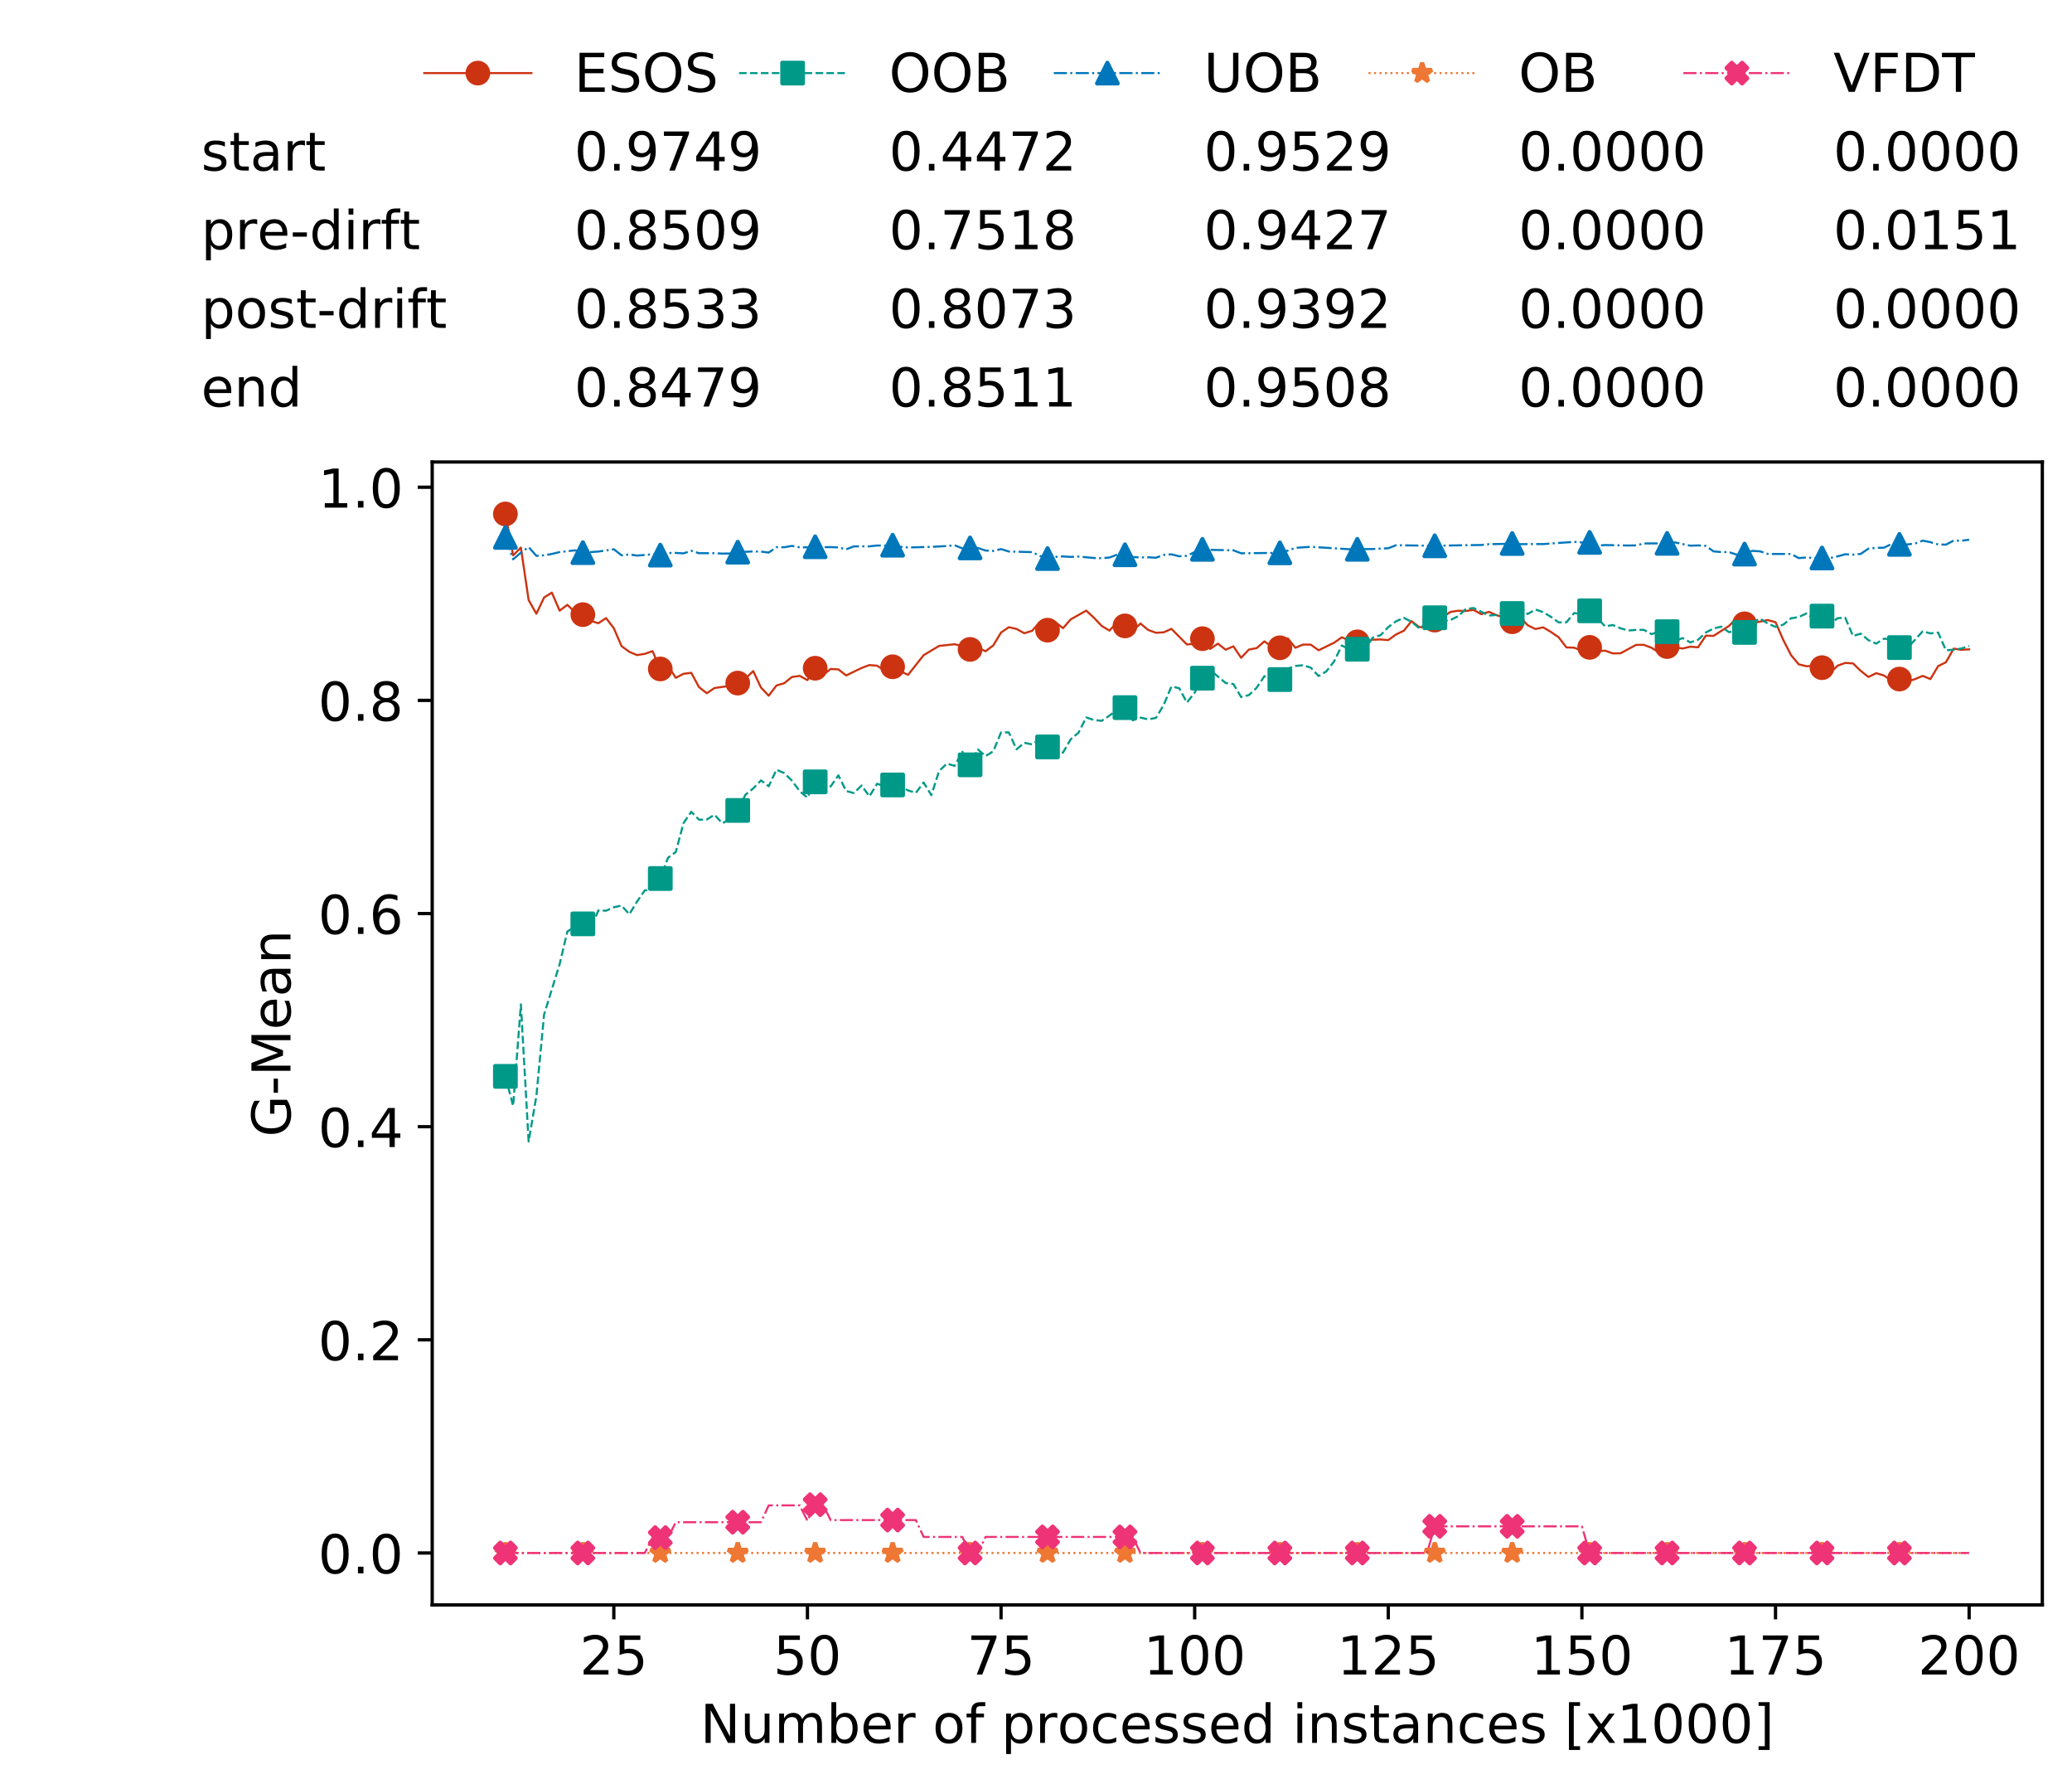 <?xml version="1.0" encoding="utf-8" standalone="no"?>
<!DOCTYPE svg PUBLIC "-//W3C//DTD SVG 1.1//EN"
  "http://www.w3.org/Graphics/SVG/1.1/DTD/svg11.dtd">
<!-- Created with matplotlib (https://matplotlib.org/) -->
<svg height="432.615pt" version="1.1" viewBox="0 0 502.65 432.615" width="502.65pt" xmlns="http://www.w3.org/2000/svg" xmlns:xlink="http://www.w3.org/1999/xlink">
 <defs>
  <style type="text/css">
*{stroke-linecap:butt;stroke-linejoin:round;white-space:pre;}
  </style>
 </defs>
 <g id="figure_1">
  <g id="patch_1">
   <path d="M 0 432.615 
L 502.65 432.615 
L 502.65 0 
L 0 0 
z
" style="fill:#ffffff;"/>
  </g>
  <g id="axes_1">
   <g id="patch_2">
    <path d="M 104.85 389.252 
L 495.45 389.252 
L 495.45 112.052 
L 104.85 112.052 
z
" style="fill:#ffffff;"/>
   </g>
   <g id="matplotlib.axis_1">
    <g id="xtick_1">
     <g id="line2d_1">
      <defs>
       <path d="M 0 0 
L 0 3.5 
" id="m9188503af2" style="stroke:#000000;stroke-width:0.8;"/>
      </defs>
      <g>
       <use style="stroke:#000000;stroke-width:0.8;" x="148.908" xlink:href="#m9188503af2" y="389.252"/>
      </g>
     </g>
     <g id="text_1">
      <!-- 25 -->
      <defs>
       <path d="M 19.188 8.297 
L 53.609 8.297 
L 53.609 0 
L 7.328 0 
L 7.328 8.297 
Q 12.938 14.109 22.625 23.891 
Q 32.328 33.688 34.812 36.531 
Q 39.547 41.844 41.422 45.531 
Q 43.312 49.219 43.312 52.781 
Q 43.312 58.594 39.234 62.25 
Q 35.156 65.922 28.609 65.922 
Q 23.969 65.922 18.812 64.312 
Q 13.672 62.703 7.812 59.422 
L 7.812 69.391 
Q 13.766 71.781 18.938 73 
Q 24.125 74.219 28.422 74.219 
Q 39.75 74.219 46.484 68.547 
Q 53.219 62.891 53.219 53.422 
Q 53.219 48.922 51.531 44.891 
Q 49.859 40.875 45.406 35.406 
Q 44.188 33.984 37.641 27.219 
Q 31.109 20.453 19.188 8.297 
z
" id="DejaVuSans-50"/>
       <path d="M 10.797 72.906 
L 49.516 72.906 
L 49.516 64.594 
L 19.828 64.594 
L 19.828 46.734 
Q 21.969 47.469 24.109 47.828 
Q 26.266 48.188 28.422 48.188 
Q 40.625 48.188 47.75 41.5 
Q 54.891 34.812 54.891 23.391 
Q 54.891 11.625 47.562 5.094 
Q 40.234 -1.422 26.906 -1.422 
Q 22.312 -1.422 17.547 -0.641 
Q 12.797 0.141 7.719 1.703 
L 7.719 11.625 
Q 12.109 9.234 16.797 8.062 
Q 21.484 6.891 26.703 6.891 
Q 35.156 6.891 40.078 11.328 
Q 45.016 15.766 45.016 23.391 
Q 45.016 31 40.078 35.438 
Q 35.156 39.891 26.703 39.891 
Q 22.75 39.891 18.812 39.016 
Q 14.891 38.141 10.797 36.281 
z
" id="DejaVuSans-53"/>
      </defs>
      <g transform="translate(140.636 406.13)scale(0.13 -0.13)">
       <use xlink:href="#DejaVuSans-50"/>
       <use x="63.623" xlink:href="#DejaVuSans-53"/>
      </g>
     </g>
    </g>
    <g id="xtick_2">
     <g id="line2d_2">
      <g>
       <use style="stroke:#000000;stroke-width:0.8;" x="195.877" xlink:href="#m9188503af2" y="389.252"/>
      </g>
     </g>
     <g id="text_2">
      <!-- 50 -->
      <defs>
       <path d="M 31.781 66.406 
Q 24.172 66.406 20.328 58.906 
Q 16.5 51.422 16.5 36.375 
Q 16.5 21.391 20.328 13.891 
Q 24.172 6.391 31.781 6.391 
Q 39.453 6.391 43.281 13.891 
Q 47.125 21.391 47.125 36.375 
Q 47.125 51.422 43.281 58.906 
Q 39.453 66.406 31.781 66.406 
z
M 31.781 74.219 
Q 44.047 74.219 50.516 64.516 
Q 56.984 54.828 56.984 36.375 
Q 56.984 17.969 50.516 8.266 
Q 44.047 -1.422 31.781 -1.422 
Q 19.531 -1.422 13.062 8.266 
Q 6.594 17.969 6.594 36.375 
Q 6.594 54.828 13.062 64.516 
Q 19.531 74.219 31.781 74.219 
z
" id="DejaVuSans-48"/>
      </defs>
      <g transform="translate(187.606 406.13)scale(0.13 -0.13)">
       <use xlink:href="#DejaVuSans-53"/>
       <use x="63.623" xlink:href="#DejaVuSans-48"/>
      </g>
     </g>
    </g>
    <g id="xtick_3">
     <g id="line2d_3">
      <g>
       <use style="stroke:#000000;stroke-width:0.8;" x="242.847" xlink:href="#m9188503af2" y="389.252"/>
      </g>
     </g>
     <g id="text_3">
      <!-- 75 -->
      <defs>
       <path d="M 8.203 72.906 
L 55.078 72.906 
L 55.078 68.703 
L 28.609 0 
L 18.312 0 
L 43.219 64.594 
L 8.203 64.594 
z
" id="DejaVuSans-55"/>
      </defs>
      <g transform="translate(234.576 406.13)scale(0.13 -0.13)">
       <use xlink:href="#DejaVuSans-55"/>
       <use x="63.623" xlink:href="#DejaVuSans-53"/>
      </g>
     </g>
    </g>
    <g id="xtick_4">
     <g id="line2d_4">
      <g>
       <use style="stroke:#000000;stroke-width:0.8;" x="289.817" xlink:href="#m9188503af2" y="389.252"/>
      </g>
     </g>
     <g id="text_4">
      <!-- 100 -->
      <defs>
       <path d="M 12.406 8.297 
L 28.516 8.297 
L 28.516 63.922 
L 10.984 60.406 
L 10.984 69.391 
L 28.422 72.906 
L 38.281 72.906 
L 38.281 8.297 
L 54.391 8.297 
L 54.391 0 
L 12.406 0 
z
" id="DejaVuSans-49"/>
      </defs>
      <g transform="translate(277.41 406.13)scale(0.13 -0.13)">
       <use xlink:href="#DejaVuSans-49"/>
       <use x="63.623" xlink:href="#DejaVuSans-48"/>
       <use x="127.246" xlink:href="#DejaVuSans-48"/>
      </g>
     </g>
    </g>
    <g id="xtick_5">
     <g id="line2d_5">
      <g>
       <use style="stroke:#000000;stroke-width:0.8;" x="336.786" xlink:href="#m9188503af2" y="389.252"/>
      </g>
     </g>
     <g id="text_5">
      <!-- 125 -->
      <g transform="translate(324.379 406.13)scale(0.13 -0.13)">
       <use xlink:href="#DejaVuSans-49"/>
       <use x="63.623" xlink:href="#DejaVuSans-50"/>
       <use x="127.246" xlink:href="#DejaVuSans-53"/>
      </g>
     </g>
    </g>
    <g id="xtick_6">
     <g id="line2d_6">
      <g>
       <use style="stroke:#000000;stroke-width:0.8;" x="383.756" xlink:href="#m9188503af2" y="389.252"/>
      </g>
     </g>
     <g id="text_6">
      <!-- 150 -->
      <g transform="translate(371.349 406.13)scale(0.13 -0.13)">
       <use xlink:href="#DejaVuSans-49"/>
       <use x="63.623" xlink:href="#DejaVuSans-53"/>
       <use x="127.246" xlink:href="#DejaVuSans-48"/>
      </g>
     </g>
    </g>
    <g id="xtick_7">
     <g id="line2d_7">
      <g>
       <use style="stroke:#000000;stroke-width:0.8;" x="430.726" xlink:href="#m9188503af2" y="389.252"/>
      </g>
     </g>
     <g id="text_7">
      <!-- 175 -->
      <g transform="translate(418.319 406.13)scale(0.13 -0.13)">
       <use xlink:href="#DejaVuSans-49"/>
       <use x="63.623" xlink:href="#DejaVuSans-55"/>
       <use x="127.246" xlink:href="#DejaVuSans-53"/>
      </g>
     </g>
    </g>
    <g id="xtick_8">
     <g id="line2d_8">
      <g>
       <use style="stroke:#000000;stroke-width:0.8;" x="477.695" xlink:href="#m9188503af2" y="389.252"/>
      </g>
     </g>
     <g id="text_8">
      <!-- 200 -->
      <g transform="translate(465.289 406.13)scale(0.13 -0.13)">
       <use xlink:href="#DejaVuSans-50"/>
       <use x="63.623" xlink:href="#DejaVuSans-48"/>
       <use x="127.246" xlink:href="#DejaVuSans-48"/>
      </g>
     </g>
    </g>
    <g id="text_9">
     <!-- Number of processed instances [x1000] -->
     <defs>
      <path d="M 9.812 72.906 
L 23.094 72.906 
L 55.422 11.922 
L 55.422 72.906 
L 64.984 72.906 
L 64.984 0 
L 51.703 0 
L 19.391 60.984 
L 19.391 0 
L 9.812 0 
z
" id="DejaVuSans-78"/>
      <path d="M 8.5 21.578 
L 8.5 54.688 
L 17.484 54.688 
L 17.484 21.922 
Q 17.484 14.156 20.5 10.266 
Q 23.531 6.391 29.594 6.391 
Q 36.859 6.391 41.078 11.031 
Q 45.312 15.672 45.312 23.688 
L 45.312 54.688 
L 54.297 54.688 
L 54.297 0 
L 45.312 0 
L 45.312 8.406 
Q 42.047 3.422 37.719 1 
Q 33.406 -1.422 27.688 -1.422 
Q 18.266 -1.422 13.375 4.438 
Q 8.5 10.297 8.5 21.578 
z
M 31.109 56 
z
" id="DejaVuSans-117"/>
      <path d="M 52 44.188 
Q 55.375 50.25 60.062 53.125 
Q 64.75 56 71.094 56 
Q 79.641 56 84.281 50.016 
Q 88.922 44.047 88.922 33.016 
L 88.922 0 
L 79.891 0 
L 79.891 32.719 
Q 79.891 40.578 77.094 44.375 
Q 74.312 48.188 68.609 48.188 
Q 61.625 48.188 57.562 43.547 
Q 53.516 38.922 53.516 30.906 
L 53.516 0 
L 44.484 0 
L 44.484 32.719 
Q 44.484 40.625 41.703 44.406 
Q 38.922 48.188 33.109 48.188 
Q 26.219 48.188 22.156 43.531 
Q 18.109 38.875 18.109 30.906 
L 18.109 0 
L 9.078 0 
L 9.078 54.688 
L 18.109 54.688 
L 18.109 46.188 
Q 21.188 51.219 25.484 53.609 
Q 29.781 56 35.688 56 
Q 41.656 56 45.828 52.969 
Q 50 49.953 52 44.188 
z
" id="DejaVuSans-109"/>
      <path d="M 48.688 27.297 
Q 48.688 37.203 44.609 42.844 
Q 40.531 48.484 33.406 48.484 
Q 26.266 48.484 22.188 42.844 
Q 18.109 37.203 18.109 27.297 
Q 18.109 17.391 22.188 11.75 
Q 26.266 6.109 33.406 6.109 
Q 40.531 6.109 44.609 11.75 
Q 48.688 17.391 48.688 27.297 
z
M 18.109 46.391 
Q 20.953 51.266 25.266 53.625 
Q 29.594 56 35.594 56 
Q 45.562 56 51.781 48.094 
Q 58.016 40.188 58.016 27.297 
Q 58.016 14.406 51.781 6.484 
Q 45.562 -1.422 35.594 -1.422 
Q 29.594 -1.422 25.266 0.953 
Q 20.953 3.328 18.109 8.203 
L 18.109 0 
L 9.078 0 
L 9.078 75.984 
L 18.109 75.984 
z
" id="DejaVuSans-98"/>
      <path d="M 56.203 29.594 
L 56.203 25.203 
L 14.891 25.203 
Q 15.484 15.922 20.484 11.062 
Q 25.484 6.203 34.422 6.203 
Q 39.594 6.203 44.453 7.469 
Q 49.312 8.734 54.109 11.281 
L 54.109 2.781 
Q 49.266 0.734 44.188 -0.344 
Q 39.109 -1.422 33.891 -1.422 
Q 20.797 -1.422 13.156 6.188 
Q 5.516 13.812 5.516 26.812 
Q 5.516 40.234 12.766 48.109 
Q 20.016 56 32.328 56 
Q 43.359 56 49.781 48.891 
Q 56.203 41.797 56.203 29.594 
z
M 47.219 32.234 
Q 47.125 39.594 43.094 43.984 
Q 39.062 48.391 32.422 48.391 
Q 24.906 48.391 20.391 44.141 
Q 15.875 39.891 15.188 32.172 
z
" id="DejaVuSans-101"/>
      <path d="M 41.109 46.297 
Q 39.594 47.172 37.812 47.578 
Q 36.031 48 33.891 48 
Q 26.266 48 22.188 43.047 
Q 18.109 38.094 18.109 28.812 
L 18.109 0 
L 9.078 0 
L 9.078 54.688 
L 18.109 54.688 
L 18.109 46.188 
Q 20.953 51.172 25.484 53.578 
Q 30.031 56 36.531 56 
Q 37.453 56 38.578 55.875 
Q 39.703 55.766 41.062 55.516 
z
" id="DejaVuSans-114"/>
      <path id="DejaVuSans-32"/>
      <path d="M 30.609 48.391 
Q 23.391 48.391 19.188 42.75 
Q 14.984 37.109 14.984 27.297 
Q 14.984 17.484 19.156 11.844 
Q 23.344 6.203 30.609 6.203 
Q 37.797 6.203 41.984 11.859 
Q 46.188 17.531 46.188 27.297 
Q 46.188 37.016 41.984 42.703 
Q 37.797 48.391 30.609 48.391 
z
M 30.609 56 
Q 42.328 56 49.016 48.375 
Q 55.719 40.766 55.719 27.297 
Q 55.719 13.875 49.016 6.219 
Q 42.328 -1.422 30.609 -1.422 
Q 18.844 -1.422 12.172 6.219 
Q 5.516 13.875 5.516 27.297 
Q 5.516 40.766 12.172 48.375 
Q 18.844 56 30.609 56 
z
" id="DejaVuSans-111"/>
      <path d="M 37.109 75.984 
L 37.109 68.5 
L 28.516 68.5 
Q 23.688 68.5 21.797 66.547 
Q 19.922 64.594 19.922 59.516 
L 19.922 54.688 
L 34.719 54.688 
L 34.719 47.703 
L 19.922 47.703 
L 19.922 0 
L 10.891 0 
L 10.891 47.703 
L 2.297 47.703 
L 2.297 54.688 
L 10.891 54.688 
L 10.891 58.5 
Q 10.891 67.625 15.141 71.797 
Q 19.391 75.984 28.609 75.984 
z
" id="DejaVuSans-102"/>
      <path d="M 18.109 8.203 
L 18.109 -20.797 
L 9.078 -20.797 
L 9.078 54.688 
L 18.109 54.688 
L 18.109 46.391 
Q 20.953 51.266 25.266 53.625 
Q 29.594 56 35.594 56 
Q 45.562 56 51.781 48.094 
Q 58.016 40.188 58.016 27.297 
Q 58.016 14.406 51.781 6.484 
Q 45.562 -1.422 35.594 -1.422 
Q 29.594 -1.422 25.266 0.953 
Q 20.953 3.328 18.109 8.203 
z
M 48.688 27.297 
Q 48.688 37.203 44.609 42.844 
Q 40.531 48.484 33.406 48.484 
Q 26.266 48.484 22.188 42.844 
Q 18.109 37.203 18.109 27.297 
Q 18.109 17.391 22.188 11.75 
Q 26.266 6.109 33.406 6.109 
Q 40.531 6.109 44.609 11.75 
Q 48.688 17.391 48.688 27.297 
z
" id="DejaVuSans-112"/>
      <path d="M 48.781 52.594 
L 48.781 44.188 
Q 44.969 46.297 41.141 47.344 
Q 37.312 48.391 33.406 48.391 
Q 24.656 48.391 19.812 42.844 
Q 14.984 37.312 14.984 27.297 
Q 14.984 17.281 19.812 11.734 
Q 24.656 6.203 33.406 6.203 
Q 37.312 6.203 41.141 7.25 
Q 44.969 8.297 48.781 10.406 
L 48.781 2.094 
Q 45.016 0.344 40.984 -0.531 
Q 36.969 -1.422 32.422 -1.422 
Q 20.062 -1.422 12.781 6.344 
Q 5.516 14.109 5.516 27.297 
Q 5.516 40.672 12.859 48.328 
Q 20.219 56 33.016 56 
Q 37.156 56 41.109 55.141 
Q 45.062 54.297 48.781 52.594 
z
" id="DejaVuSans-99"/>
      <path d="M 44.281 53.078 
L 44.281 44.578 
Q 40.484 46.531 36.375 47.5 
Q 32.281 48.484 27.875 48.484 
Q 21.188 48.484 17.844 46.438 
Q 14.5 44.391 14.5 40.281 
Q 14.5 37.156 16.891 35.375 
Q 19.281 33.594 26.516 31.984 
L 29.594 31.297 
Q 39.156 29.25 43.188 25.516 
Q 47.219 21.781 47.219 15.094 
Q 47.219 7.469 41.188 3.016 
Q 35.156 -1.422 24.609 -1.422 
Q 20.219 -1.422 15.453 -0.562 
Q 10.688 0.297 5.422 2 
L 5.422 11.281 
Q 10.406 8.688 15.234 7.391 
Q 20.062 6.109 24.812 6.109 
Q 31.156 6.109 34.562 8.281 
Q 37.984 10.453 37.984 14.406 
Q 37.984 18.062 35.516 20.016 
Q 33.062 21.969 24.703 23.781 
L 21.578 24.516 
Q 13.234 26.266 9.516 29.906 
Q 5.812 33.547 5.812 39.891 
Q 5.812 47.609 11.281 51.797 
Q 16.75 56 26.812 56 
Q 31.781 56 36.172 55.266 
Q 40.578 54.547 44.281 53.078 
z
" id="DejaVuSans-115"/>
      <path d="M 45.406 46.391 
L 45.406 75.984 
L 54.391 75.984 
L 54.391 0 
L 45.406 0 
L 45.406 8.203 
Q 42.578 3.328 38.25 0.953 
Q 33.938 -1.422 27.875 -1.422 
Q 17.969 -1.422 11.734 6.484 
Q 5.516 14.406 5.516 27.297 
Q 5.516 40.188 11.734 48.094 
Q 17.969 56 27.875 56 
Q 33.938 56 38.25 53.625 
Q 42.578 51.266 45.406 46.391 
z
M 14.797 27.297 
Q 14.797 17.391 18.875 11.75 
Q 22.953 6.109 30.078 6.109 
Q 37.203 6.109 41.297 11.75 
Q 45.406 17.391 45.406 27.297 
Q 45.406 37.203 41.297 42.844 
Q 37.203 48.484 30.078 48.484 
Q 22.953 48.484 18.875 42.844 
Q 14.797 37.203 14.797 27.297 
z
" id="DejaVuSans-100"/>
      <path d="M 9.422 54.688 
L 18.406 54.688 
L 18.406 0 
L 9.422 0 
z
M 9.422 75.984 
L 18.406 75.984 
L 18.406 64.594 
L 9.422 64.594 
z
" id="DejaVuSans-105"/>
      <path d="M 54.891 33.016 
L 54.891 0 
L 45.906 0 
L 45.906 32.719 
Q 45.906 40.484 42.875 44.328 
Q 39.844 48.188 33.797 48.188 
Q 26.516 48.188 22.312 43.547 
Q 18.109 38.922 18.109 30.906 
L 18.109 0 
L 9.078 0 
L 9.078 54.688 
L 18.109 54.688 
L 18.109 46.188 
Q 21.344 51.125 25.703 53.562 
Q 30.078 56 35.797 56 
Q 45.219 56 50.047 50.172 
Q 54.891 44.344 54.891 33.016 
z
" id="DejaVuSans-110"/>
      <path d="M 18.312 70.219 
L 18.312 54.688 
L 36.812 54.688 
L 36.812 47.703 
L 18.312 47.703 
L 18.312 18.016 
Q 18.312 11.328 20.141 9.422 
Q 21.969 7.516 27.594 7.516 
L 36.812 7.516 
L 36.812 0 
L 27.594 0 
Q 17.188 0 13.234 3.875 
Q 9.281 7.766 9.281 18.016 
L 9.281 47.703 
L 2.688 47.703 
L 2.688 54.688 
L 9.281 54.688 
L 9.281 70.219 
z
" id="DejaVuSans-116"/>
      <path d="M 34.281 27.484 
Q 23.391 27.484 19.188 25 
Q 14.984 22.516 14.984 16.5 
Q 14.984 11.719 18.141 8.906 
Q 21.297 6.109 26.703 6.109 
Q 34.188 6.109 38.703 11.406 
Q 43.219 16.703 43.219 25.484 
L 43.219 27.484 
z
M 52.203 31.203 
L 52.203 0 
L 43.219 0 
L 43.219 8.297 
Q 40.141 3.328 35.547 0.953 
Q 30.953 -1.422 24.312 -1.422 
Q 15.922 -1.422 10.953 3.297 
Q 6 8.016 6 15.922 
Q 6 25.141 12.172 29.828 
Q 18.359 34.516 30.609 34.516 
L 43.219 34.516 
L 43.219 35.406 
Q 43.219 41.609 39.141 45 
Q 35.062 48.391 27.688 48.391 
Q 23 48.391 18.547 47.266 
Q 14.109 46.141 10.016 43.891 
L 10.016 52.203 
Q 14.938 54.109 19.578 55.047 
Q 24.219 56 28.609 56 
Q 40.484 56 46.344 49.844 
Q 52.203 43.703 52.203 31.203 
z
" id="DejaVuSans-97"/>
      <path d="M 8.594 75.984 
L 29.297 75.984 
L 29.297 69 
L 17.578 69 
L 17.578 -6.203 
L 29.297 -6.203 
L 29.297 -13.188 
L 8.594 -13.188 
z
" id="DejaVuSans-91"/>
      <path d="M 54.891 54.688 
L 35.109 28.078 
L 55.906 0 
L 45.312 0 
L 29.391 21.484 
L 13.484 0 
L 2.875 0 
L 24.125 28.609 
L 4.688 54.688 
L 15.281 54.688 
L 29.781 35.203 
L 44.281 54.688 
z
" id="DejaVuSans-120"/>
      <path d="M 30.422 75.984 
L 30.422 -13.188 
L 9.719 -13.188 
L 9.719 -6.203 
L 21.391 -6.203 
L 21.391 69 
L 9.719 69 
L 9.719 75.984 
z
" id="DejaVuSans-93"/>
     </defs>
     <g transform="translate(169.881 422.711)scale(0.13 -0.13)">
      <use xlink:href="#DejaVuSans-78"/>
      <use x="74.805" xlink:href="#DejaVuSans-117"/>
      <use x="138.184" xlink:href="#DejaVuSans-109"/>
      <use x="235.596" xlink:href="#DejaVuSans-98"/>
      <use x="299.072" xlink:href="#DejaVuSans-101"/>
      <use x="360.596" xlink:href="#DejaVuSans-114"/>
      <use x="401.709" xlink:href="#DejaVuSans-32"/>
      <use x="433.496" xlink:href="#DejaVuSans-111"/>
      <use x="494.678" xlink:href="#DejaVuSans-102"/>
      <use x="529.883" xlink:href="#DejaVuSans-32"/>
      <use x="561.67" xlink:href="#DejaVuSans-112"/>
      <use x="625.146" xlink:href="#DejaVuSans-114"/>
      <use x="666.229" xlink:href="#DejaVuSans-111"/>
      <use x="727.41" xlink:href="#DejaVuSans-99"/>
      <use x="782.391" xlink:href="#DejaVuSans-101"/>
      <use x="843.914" xlink:href="#DejaVuSans-115"/>
      <use x="896.014" xlink:href="#DejaVuSans-115"/>
      <use x="948.113" xlink:href="#DejaVuSans-101"/>
      <use x="1009.637" xlink:href="#DejaVuSans-100"/>
      <use x="1073.113" xlink:href="#DejaVuSans-32"/>
      <use x="1104.9" xlink:href="#DejaVuSans-105"/>
      <use x="1132.684" xlink:href="#DejaVuSans-110"/>
      <use x="1196.062" xlink:href="#DejaVuSans-115"/>
      <use x="1248.162" xlink:href="#DejaVuSans-116"/>
      <use x="1287.371" xlink:href="#DejaVuSans-97"/>
      <use x="1348.65" xlink:href="#DejaVuSans-110"/>
      <use x="1412.029" xlink:href="#DejaVuSans-99"/>
      <use x="1467.01" xlink:href="#DejaVuSans-101"/>
      <use x="1528.533" xlink:href="#DejaVuSans-115"/>
      <use x="1580.633" xlink:href="#DejaVuSans-32"/>
      <use x="1612.42" xlink:href="#DejaVuSans-91"/>
      <use x="1651.434" xlink:href="#DejaVuSans-120"/>
      <use x="1710.613" xlink:href="#DejaVuSans-49"/>
      <use x="1774.236" xlink:href="#DejaVuSans-48"/>
      <use x="1837.859" xlink:href="#DejaVuSans-48"/>
      <use x="1901.482" xlink:href="#DejaVuSans-48"/>
      <use x="1965.105" xlink:href="#DejaVuSans-93"/>
     </g>
    </g>
   </g>
   <g id="matplotlib.axis_2">
    <g id="ytick_1">
     <g id="line2d_9">
      <defs>
       <path d="M 0 0 
L -3.5 0 
" id="mc5c5e2dd72" style="stroke:#000000;stroke-width:0.8;"/>
      </defs>
      <g>
       <use style="stroke:#000000;stroke-width:0.8;" x="104.85" xlink:href="#mc5c5e2dd72" y="376.652"/>
      </g>
     </g>
     <g id="text_10">
      <!-- 0.0 -->
      <defs>
       <path d="M 10.688 12.406 
L 21 12.406 
L 21 0 
L 10.688 0 
z
" id="DejaVuSans-46"/>
      </defs>
      <g transform="translate(77.176 381.591)scale(0.13 -0.13)">
       <use xlink:href="#DejaVuSans-48"/>
       <use x="63.623" xlink:href="#DejaVuSans-46"/>
       <use x="95.41" xlink:href="#DejaVuSans-48"/>
      </g>
     </g>
    </g>
    <g id="ytick_2">
     <g id="line2d_10">
      <g>
       <use style="stroke:#000000;stroke-width:0.8;" x="104.85" xlink:href="#mc5c5e2dd72" y="324.956"/>
      </g>
     </g>
     <g id="text_11">
      <!-- 0.2 -->
      <g transform="translate(77.176 329.895)scale(0.13 -0.13)">
       <use xlink:href="#DejaVuSans-48"/>
       <use x="63.623" xlink:href="#DejaVuSans-46"/>
       <use x="95.41" xlink:href="#DejaVuSans-50"/>
      </g>
     </g>
    </g>
    <g id="ytick_3">
     <g id="line2d_11">
      <g>
       <use style="stroke:#000000;stroke-width:0.8;" x="104.85" xlink:href="#mc5c5e2dd72" y="273.261"/>
      </g>
     </g>
     <g id="text_12">
      <!-- 0.4 -->
      <defs>
       <path d="M 37.797 64.312 
L 12.891 25.391 
L 37.797 25.391 
z
M 35.203 72.906 
L 47.609 72.906 
L 47.609 25.391 
L 58.016 25.391 
L 58.016 17.188 
L 47.609 17.188 
L 47.609 0 
L 37.797 0 
L 37.797 17.188 
L 4.891 17.188 
L 4.891 26.703 
z
" id="DejaVuSans-52"/>
      </defs>
      <g transform="translate(77.176 278.2)scale(0.13 -0.13)">
       <use xlink:href="#DejaVuSans-48"/>
       <use x="63.623" xlink:href="#DejaVuSans-46"/>
       <use x="95.41" xlink:href="#DejaVuSans-52"/>
      </g>
     </g>
    </g>
    <g id="ytick_4">
     <g id="line2d_12">
      <g>
       <use style="stroke:#000000;stroke-width:0.8;" x="104.85" xlink:href="#mc5c5e2dd72" y="221.565"/>
      </g>
     </g>
     <g id="text_13">
      <!-- 0.6 -->
      <defs>
       <path d="M 33.016 40.375 
Q 26.375 40.375 22.484 35.828 
Q 18.609 31.297 18.609 23.391 
Q 18.609 15.531 22.484 10.953 
Q 26.375 6.391 33.016 6.391 
Q 39.656 6.391 43.531 10.953 
Q 47.406 15.531 47.406 23.391 
Q 47.406 31.297 43.531 35.828 
Q 39.656 40.375 33.016 40.375 
z
M 52.594 71.297 
L 52.594 62.312 
Q 48.875 64.062 45.094 64.984 
Q 41.312 65.922 37.594 65.922 
Q 27.828 65.922 22.672 59.328 
Q 17.531 52.734 16.797 39.406 
Q 19.672 43.656 24.016 45.922 
Q 28.375 48.188 33.594 48.188 
Q 44.578 48.188 50.953 41.516 
Q 57.328 34.859 57.328 23.391 
Q 57.328 12.156 50.688 5.359 
Q 44.047 -1.422 33.016 -1.422 
Q 20.359 -1.422 13.672 8.266 
Q 6.984 17.969 6.984 36.375 
Q 6.984 53.656 15.188 63.938 
Q 23.391 74.219 37.203 74.219 
Q 40.922 74.219 44.703 73.484 
Q 48.484 72.75 52.594 71.297 
z
" id="DejaVuSans-54"/>
      </defs>
      <g transform="translate(77.176 226.504)scale(0.13 -0.13)">
       <use xlink:href="#DejaVuSans-48"/>
       <use x="63.623" xlink:href="#DejaVuSans-46"/>
       <use x="95.41" xlink:href="#DejaVuSans-54"/>
      </g>
     </g>
    </g>
    <g id="ytick_5">
     <g id="line2d_13">
      <g>
       <use style="stroke:#000000;stroke-width:0.8;" x="104.85" xlink:href="#mc5c5e2dd72" y="169.87"/>
      </g>
     </g>
     <g id="text_14">
      <!-- 0.8 -->
      <defs>
       <path d="M 31.781 34.625 
Q 24.75 34.625 20.719 30.859 
Q 16.703 27.094 16.703 20.516 
Q 16.703 13.922 20.719 10.156 
Q 24.75 6.391 31.781 6.391 
Q 38.812 6.391 42.859 10.172 
Q 46.922 13.969 46.922 20.516 
Q 46.922 27.094 42.891 30.859 
Q 38.875 34.625 31.781 34.625 
z
M 21.922 38.812 
Q 15.578 40.375 12.031 44.719 
Q 8.5 49.078 8.5 55.328 
Q 8.5 64.062 14.719 69.141 
Q 20.953 74.219 31.781 74.219 
Q 42.672 74.219 48.875 69.141 
Q 55.078 64.062 55.078 55.328 
Q 55.078 49.078 51.531 44.719 
Q 48 40.375 41.703 38.812 
Q 48.828 37.156 52.797 32.312 
Q 56.781 27.484 56.781 20.516 
Q 56.781 9.906 50.312 4.234 
Q 43.844 -1.422 31.781 -1.422 
Q 19.734 -1.422 13.25 4.234 
Q 6.781 9.906 6.781 20.516 
Q 6.781 27.484 10.781 32.312 
Q 14.797 37.156 21.922 38.812 
z
M 18.312 54.391 
Q 18.312 48.734 21.844 45.562 
Q 25.391 42.391 31.781 42.391 
Q 38.141 42.391 41.719 45.562 
Q 45.312 48.734 45.312 54.391 
Q 45.312 60.062 41.719 63.234 
Q 38.141 66.406 31.781 66.406 
Q 25.391 66.406 21.844 63.234 
Q 18.312 60.062 18.312 54.391 
z
" id="DejaVuSans-56"/>
      </defs>
      <g transform="translate(77.176 174.809)scale(0.13 -0.13)">
       <use xlink:href="#DejaVuSans-48"/>
       <use x="63.623" xlink:href="#DejaVuSans-46"/>
       <use x="95.41" xlink:href="#DejaVuSans-56"/>
      </g>
     </g>
    </g>
    <g id="ytick_6">
     <g id="line2d_14">
      <g>
       <use style="stroke:#000000;stroke-width:0.8;" x="104.85" xlink:href="#mc5c5e2dd72" y="118.174"/>
      </g>
     </g>
     <g id="text_15">
      <!-- 1.0 -->
      <g transform="translate(77.176 123.113)scale(0.13 -0.13)">
       <use xlink:href="#DejaVuSans-49"/>
       <use x="63.623" xlink:href="#DejaVuSans-46"/>
       <use x="95.41" xlink:href="#DejaVuSans-48"/>
      </g>
     </g>
    </g>
    <g id="text_16">
     <!-- G-Mean -->
     <defs>
      <path d="M 59.516 10.406 
L 59.516 29.984 
L 43.406 29.984 
L 43.406 38.094 
L 69.281 38.094 
L 69.281 6.781 
Q 63.578 2.734 56.688 0.656 
Q 49.812 -1.422 42 -1.422 
Q 24.906 -1.422 15.25 8.562 
Q 5.609 18.562 5.609 36.375 
Q 5.609 54.25 15.25 64.234 
Q 24.906 74.219 42 74.219 
Q 49.125 74.219 55.547 72.453 
Q 61.969 70.703 67.391 67.281 
L 67.391 56.781 
Q 61.922 61.422 55.766 63.766 
Q 49.609 66.109 42.828 66.109 
Q 29.438 66.109 22.719 58.641 
Q 16.016 51.172 16.016 36.375 
Q 16.016 21.625 22.719 14.156 
Q 29.438 6.688 42.828 6.688 
Q 48.047 6.688 52.141 7.594 
Q 56.25 8.5 59.516 10.406 
z
" id="DejaVuSans-71"/>
      <path d="M 4.891 31.391 
L 31.203 31.391 
L 31.203 23.391 
L 4.891 23.391 
z
" id="DejaVuSans-45"/>
      <path d="M 9.812 72.906 
L 24.516 72.906 
L 43.109 23.297 
L 61.812 72.906 
L 76.516 72.906 
L 76.516 0 
L 66.891 0 
L 66.891 64.016 
L 48.094 14.016 
L 38.188 14.016 
L 19.391 64.016 
L 19.391 0 
L 9.812 0 
z
" id="DejaVuSans-77"/>
     </defs>
     <g transform="translate(70.472 275.744)rotate(-90)scale(0.13 -0.13)">
      <use xlink:href="#DejaVuSans-71"/>
      <use x="77.49" xlink:href="#DejaVuSans-45"/>
      <use x="113.574" xlink:href="#DejaVuSans-77"/>
      <use x="199.854" xlink:href="#DejaVuSans-101"/>
      <use x="261.377" xlink:href="#DejaVuSans-97"/>
      <use x="322.656" xlink:href="#DejaVuSans-110"/>
     </g>
    </g>
   </g>
   <g id="line2d_15"/>
   <g id="line2d_16"/>
   <g id="line2d_17"/>
   <g id="line2d_18"/>
   <g id="line2d_19"/>
   <g id="line2d_20">
    <path clip-path="url(#p34b421e4a0)" d="M 122.605 124.652 
L 124.483 134.696 
L 126.362 132.812 
L 128.241 145.537 
L 130.12 148.848 
L 131.998 144.905 
L 133.877 143.729 
L 135.756 148.1 
L 137.635 146.696 
L 139.514 148.518 
L 141.392 149.071 
L 143.271 150.561 
L 145.15 151.159 
L 147.029 149.913 
L 148.908 152.368 
L 150.786 156.712 
L 152.665 158.085 
L 154.544 158.883 
L 156.423 158.579 
L 158.302 157.92 
L 160.18 162.244 
L 162.059 161.489 
L 163.938 164.391 
L 165.817 163.418 
L 167.695 163.182 
L 169.574 166.647 
L 171.453 168.132 
L 173.332 166.87 
L 177.089 166.34 
L 178.968 165.672 
L 180.847 164.543 
L 182.726 162.765 
L 184.605 166.759 
L 186.483 168.729 
L 188.362 166.257 
L 190.241 165.706 
L 192.12 164.194 
L 193.998 163.925 
L 195.877 164.95 
L 197.756 162.068 
L 199.635 163.741 
L 201.514 162.242 
L 203.392 162.354 
L 205.271 163.817 
L 209.029 162.004 
L 210.908 161.302 
L 212.786 161.457 
L 214.665 162.679 
L 216.544 161.717 
L 218.423 162.827 
L 220.302 163.666 
L 224.059 158.908 
L 227.817 156.656 
L 231.574 156.251 
L 233.453 156.721 
L 235.332 157.501 
L 237.211 157.066 
L 239.089 157.954 
L 240.968 156.528 
L 242.847 153.409 
L 244.726 152.121 
L 246.605 152.537 
L 248.483 153.579 
L 250.362 153.005 
L 252.241 150.91 
L 254.12 152.842 
L 255.998 150.879 
L 257.877 152.355 
L 259.756 150.211 
L 263.514 148.097 
L 265.392 149.843 
L 267.271 151.812 
L 269.15 152.939 
L 271.029 150.933 
L 272.908 151.802 
L 274.786 153.047 
L 276.665 151.224 
L 278.544 152.789 
L 280.423 153.469 
L 282.302 153.358 
L 284.18 152.518 
L 287.938 156.312 
L 289.817 156.102 
L 291.695 154.9 
L 293.574 157.395 
L 295.453 156.104 
L 297.332 157.573 
L 299.211 156.76 
L 301.089 159.537 
L 302.968 157.544 
L 304.847 157.194 
L 306.726 155.562 
L 308.605 156.83 
L 310.483 157.11 
L 312.362 154.788 
L 314.241 157.103 
L 316.12 156.328 
L 317.998 156.352 
L 319.877 157.712 
L 323.635 155.889 
L 325.514 154.569 
L 327.392 155.387 
L 329.271 155.666 
L 331.15 155.582 
L 333.029 155.149 
L 334.908 155.092 
L 336.786 155.245 
L 338.665 153.88 
L 340.544 152.989 
L 342.423 150.656 
L 344.302 152.097 
L 346.18 152.154 
L 348.059 150.394 
L 349.938 149.786 
L 351.817 148.424 
L 353.695 148.127 
L 355.574 148.195 
L 357.453 147.914 
L 359.332 148.959 
L 361.211 148.395 
L 363.089 149.22 
L 364.968 149.749 
L 366.847 150.798 
L 368.726 149.619 
L 370.605 151.643 
L 372.483 152.561 
L 374.362 152.156 
L 376.241 153.268 
L 378.12 154.562 
L 379.998 157.016 
L 381.877 157.094 
L 383.756 157.803 
L 385.635 157.008 
L 387.514 157.908 
L 389.392 157.816 
L 391.271 158.472 
L 393.15 158.437 
L 396.908 156.404 
L 398.786 156.397 
L 400.665 157.114 
L 402.544 158.283 
L 404.423 156.81 
L 406.302 156.979 
L 408.18 157.282 
L 410.059 156.848 
L 411.938 156.991 
L 413.817 154.174 
L 415.695 154.219 
L 419.453 151.809 
L 421.332 149.895 
L 423.211 151.292 
L 425.089 151.161 
L 428.847 150.381 
L 430.726 150.894 
L 432.605 155.194 
L 434.483 158.878 
L 436.362 161.125 
L 438.241 161.583 
L 440.12 161.438 
L 441.998 161.933 
L 443.877 163.374 
L 445.756 161.462 
L 447.635 160.783 
L 449.514 160.892 
L 451.392 162.698 
L 453.271 164.195 
L 455.15 163.265 
L 457.029 163.831 
L 458.908 165.107 
L 460.786 164.697 
L 462.665 165.31 
L 464.544 164.72 
L 466.423 163.922 
L 468.302 164.695 
L 470.18 161.554 
L 472.059 160.635 
L 473.938 157.315 
L 475.817 157.6 
L 477.695 157.491 
L 477.695 157.491 
" style="fill:none;stroke:#cc3311;stroke-linecap:square;stroke-width:0.5;"/>
    <defs>
     <path d="M 0 2.5 
C 0.663 2.5 1.299 2.237 1.768 1.768 
C 2.237 1.299 2.5 0.663 2.5 0 
C 2.5 -0.663 2.237 -1.299 1.768 -1.768 
C 1.299 -2.237 0.663 -2.5 0 -2.5 
C -0.663 -2.5 -1.299 -2.237 -1.768 -1.768 
C -2.237 -1.299 -2.5 -0.663 -2.5 0 
C -2.5 0.663 -2.237 1.299 -1.768 1.768 
C -1.299 2.237 -0.663 2.5 0 2.5 
z
" id="m93eb125e93" style="stroke:#cc3311;"/>
    </defs>
    <g clip-path="url(#p34b421e4a0)">
     <use style="fill:#cc3311;stroke:#cc3311;" x="122.605" xlink:href="#m93eb125e93" y="124.652"/>
     <use style="fill:#cc3311;stroke:#cc3311;" x="141.392" xlink:href="#m93eb125e93" y="149.071"/>
     <use style="fill:#cc3311;stroke:#cc3311;" x="160.18" xlink:href="#m93eb125e93" y="162.244"/>
     <use style="fill:#cc3311;stroke:#cc3311;" x="178.968" xlink:href="#m93eb125e93" y="165.672"/>
     <use style="fill:#cc3311;stroke:#cc3311;" x="197.756" xlink:href="#m93eb125e93" y="162.068"/>
     <use style="fill:#cc3311;stroke:#cc3311;" x="216.544" xlink:href="#m93eb125e93" y="161.717"/>
     <use style="fill:#cc3311;stroke:#cc3311;" x="235.332" xlink:href="#m93eb125e93" y="157.501"/>
     <use style="fill:#cc3311;stroke:#cc3311;" x="254.12" xlink:href="#m93eb125e93" y="152.842"/>
     <use style="fill:#cc3311;stroke:#cc3311;" x="272.908" xlink:href="#m93eb125e93" y="151.802"/>
     <use style="fill:#cc3311;stroke:#cc3311;" x="291.695" xlink:href="#m93eb125e93" y="154.9"/>
     <use style="fill:#cc3311;stroke:#cc3311;" x="310.483" xlink:href="#m93eb125e93" y="157.11"/>
     <use style="fill:#cc3311;stroke:#cc3311;" x="329.271" xlink:href="#m93eb125e93" y="155.666"/>
     <use style="fill:#cc3311;stroke:#cc3311;" x="348.059" xlink:href="#m93eb125e93" y="150.394"/>
     <use style="fill:#cc3311;stroke:#cc3311;" x="366.847" xlink:href="#m93eb125e93" y="150.798"/>
     <use style="fill:#cc3311;stroke:#cc3311;" x="385.635" xlink:href="#m93eb125e93" y="157.008"/>
     <use style="fill:#cc3311;stroke:#cc3311;" x="404.423" xlink:href="#m93eb125e93" y="156.81"/>
     <use style="fill:#cc3311;stroke:#cc3311;" x="423.211" xlink:href="#m93eb125e93" y="151.292"/>
     <use style="fill:#cc3311;stroke:#cc3311;" x="441.998" xlink:href="#m93eb125e93" y="161.933"/>
     <use style="fill:#cc3311;stroke:#cc3311;" x="460.786" xlink:href="#m93eb125e93" y="164.697"/>
    </g>
   </g>
   <g id="line2d_21"/>
   <g id="line2d_22"/>
   <g id="line2d_23"/>
   <g id="line2d_24"/>
   <g id="line2d_25">
    <path clip-path="url(#p34b421e4a0)" d="M 122.605 261.057 
L 124.483 268.214 
L 126.362 243.589 
L 128.241 276.855 
L 130.12 265.815 
L 131.998 246.029 
L 135.756 233.872 
L 137.635 225.927 
L 139.514 224.726 
L 141.392 224.069 
L 143.271 225.34 
L 145.15 220.811 
L 147.029 220.877 
L 148.908 220.038 
L 150.786 219.635 
L 152.665 221.74 
L 154.544 218.657 
L 156.423 215.949 
L 158.302 215.701 
L 160.18 213.071 
L 162.059 208.017 
L 163.938 206.644 
L 165.817 199.619 
L 167.695 196.881 
L 169.574 198.799 
L 171.453 198.768 
L 173.332 197.601 
L 175.211 199.664 
L 177.089 198.722 
L 178.968 196.552 
L 180.847 192.741 
L 182.726 191.222 
L 184.605 189.278 
L 186.483 190.696 
L 188.362 186.682 
L 190.241 187.497 
L 192.12 189.343 
L 193.998 191.878 
L 195.877 193.453 
L 197.756 189.627 
L 199.635 191.354 
L 201.514 190.723 
L 203.392 188.052 
L 205.271 191.843 
L 207.15 192.343 
L 209.029 190.5 
L 210.908 193.152 
L 212.786 190.077 
L 214.665 190.738 
L 216.544 190.373 
L 218.423 190.777 
L 220.302 191.697 
L 222.18 192.305 
L 224.059 189.779 
L 225.938 192.854 
L 227.817 186.988 
L 229.695 185.2 
L 231.574 185.736 
L 233.453 182.336 
L 235.332 185.497 
L 237.211 181.747 
L 239.089 183.379 
L 240.968 182.21 
L 242.847 177.631 
L 244.726 177.631 
L 246.605 181.739 
L 248.483 180.148 
L 250.362 180.539 
L 252.241 179.282 
L 254.12 181.155 
L 255.998 182.344 
L 257.877 182.531 
L 259.756 179.287 
L 261.635 177.705 
L 263.514 174.004 
L 265.392 174.624 
L 267.271 174.818 
L 269.15 173.564 
L 271.029 172.154 
L 272.908 171.623 
L 274.786 174.697 
L 276.665 174.054 
L 278.544 174.458 
L 280.423 174.12 
L 282.302 170.977 
L 284.18 166.501 
L 286.059 166.907 
L 287.938 170.392 
L 289.817 167.982 
L 291.695 164.479 
L 293.574 162.506 
L 297.332 165.644 
L 299.211 165.911 
L 301.089 169.054 
L 302.968 168.587 
L 304.847 166.812 
L 306.726 163.99 
L 308.605 164.854 
L 310.483 164.812 
L 312.362 162.197 
L 314.241 161.52 
L 316.12 161.337 
L 317.998 161.935 
L 319.877 163.955 
L 321.756 162.834 
L 323.635 160.413 
L 325.514 156.567 
L 327.392 157.444 
L 331.15 157.424 
L 333.029 154.625 
L 334.908 154.059 
L 336.786 152.093 
L 338.665 150.693 
L 340.544 149.84 
L 342.423 150.803 
L 344.302 152.366 
L 346.18 151.202 
L 348.059 149.826 
L 349.938 150.649 
L 351.817 150.393 
L 353.695 149.483 
L 355.574 147.732 
L 357.453 147.455 
L 361.211 149.285 
L 363.089 149.149 
L 364.968 148.245 
L 366.847 148.796 
L 368.726 147.132 
L 370.605 148.924 
L 372.483 147.822 
L 374.362 148.467 
L 376.241 149.603 
L 378.12 150.96 
L 379.998 150.926 
L 381.877 148.673 
L 383.756 148.98 
L 385.635 148.14 
L 387.514 149.942 
L 389.392 151.92 
L 391.271 151.588 
L 393.15 152.389 
L 395.029 152.926 
L 396.908 152.764 
L 398.786 152.768 
L 400.665 153.805 
L 402.544 153.123 
L 404.423 153.205 
L 406.302 155.471 
L 408.18 154.759 
L 410.059 155.81 
L 411.938 155.165 
L 413.817 153.407 
L 415.695 152.427 
L 417.574 151.979 
L 419.453 153.334 
L 421.332 152.812 
L 423.211 153.38 
L 425.089 150.992 
L 426.968 150.035 
L 428.847 151.218 
L 430.726 152.034 
L 432.605 151.508 
L 434.483 149.96 
L 436.362 149.654 
L 438.241 148.783 
L 440.12 150.204 
L 441.998 149.427 
L 443.877 151.544 
L 445.756 149.935 
L 447.635 149.809 
L 449.514 154.244 
L 451.392 153.688 
L 453.271 155.257 
L 455.15 156.098 
L 457.029 154.9 
L 458.908 155.078 
L 460.786 157.06 
L 462.665 157.249 
L 466.423 153.127 
L 468.302 153.618 
L 470.18 153.419 
L 472.059 157.706 
L 473.938 157.586 
L 475.817 157.292 
L 477.695 156.673 
L 477.695 156.673 
" style="fill:none;stroke:#009988;stroke-dasharray:1.85,0.8;stroke-dashoffset:0;stroke-width:0.5;"/>
    <defs>
     <path d="M -2.5 2.5 
L 2.5 2.5 
L 2.5 -2.5 
L -2.5 -2.5 
z
" id="m20f2f5039b" style="stroke:#009988;stroke-linejoin:miter;"/>
    </defs>
    <g clip-path="url(#p34b421e4a0)">
     <use style="fill:#009988;stroke:#009988;stroke-linejoin:miter;" x="122.605" xlink:href="#m20f2f5039b" y="261.057"/>
     <use style="fill:#009988;stroke:#009988;stroke-linejoin:miter;" x="141.392" xlink:href="#m20f2f5039b" y="224.069"/>
     <use style="fill:#009988;stroke:#009988;stroke-linejoin:miter;" x="160.18" xlink:href="#m20f2f5039b" y="213.071"/>
     <use style="fill:#009988;stroke:#009988;stroke-linejoin:miter;" x="178.968" xlink:href="#m20f2f5039b" y="196.552"/>
     <use style="fill:#009988;stroke:#009988;stroke-linejoin:miter;" x="197.756" xlink:href="#m20f2f5039b" y="189.627"/>
     <use style="fill:#009988;stroke:#009988;stroke-linejoin:miter;" x="216.544" xlink:href="#m20f2f5039b" y="190.373"/>
     <use style="fill:#009988;stroke:#009988;stroke-linejoin:miter;" x="235.332" xlink:href="#m20f2f5039b" y="185.497"/>
     <use style="fill:#009988;stroke:#009988;stroke-linejoin:miter;" x="254.12" xlink:href="#m20f2f5039b" y="181.155"/>
     <use style="fill:#009988;stroke:#009988;stroke-linejoin:miter;" x="272.908" xlink:href="#m20f2f5039b" y="171.623"/>
     <use style="fill:#009988;stroke:#009988;stroke-linejoin:miter;" x="291.695" xlink:href="#m20f2f5039b" y="164.479"/>
     <use style="fill:#009988;stroke:#009988;stroke-linejoin:miter;" x="310.483" xlink:href="#m20f2f5039b" y="164.812"/>
     <use style="fill:#009988;stroke:#009988;stroke-linejoin:miter;" x="329.271" xlink:href="#m20f2f5039b" y="157.458"/>
     <use style="fill:#009988;stroke:#009988;stroke-linejoin:miter;" x="348.059" xlink:href="#m20f2f5039b" y="149.826"/>
     <use style="fill:#009988;stroke:#009988;stroke-linejoin:miter;" x="366.847" xlink:href="#m20f2f5039b" y="148.796"/>
     <use style="fill:#009988;stroke:#009988;stroke-linejoin:miter;" x="385.635" xlink:href="#m20f2f5039b" y="148.14"/>
     <use style="fill:#009988;stroke:#009988;stroke-linejoin:miter;" x="404.423" xlink:href="#m20f2f5039b" y="153.205"/>
     <use style="fill:#009988;stroke:#009988;stroke-linejoin:miter;" x="423.211" xlink:href="#m20f2f5039b" y="153.38"/>
     <use style="fill:#009988;stroke:#009988;stroke-linejoin:miter;" x="441.998" xlink:href="#m20f2f5039b" y="149.427"/>
     <use style="fill:#009988;stroke:#009988;stroke-linejoin:miter;" x="460.786" xlink:href="#m20f2f5039b" y="157.06"/>
    </g>
   </g>
   <g id="line2d_26"/>
   <g id="line2d_27"/>
   <g id="line2d_28"/>
   <g id="line2d_29"/>
   <g id="line2d_30">
    <path clip-path="url(#p34b421e4a0)" d="M 122.605 130.34 
L 124.483 135.653 
L 126.362 134.038 
L 128.241 132.691 
L 130.12 134.804 
L 131.998 134.681 
L 133.877 134.354 
L 135.756 133.897 
L 139.514 133.475 
L 141.392 134.035 
L 145.15 133.769 
L 148.908 133.211 
L 150.786 134.683 
L 152.665 134.468 
L 154.544 134.749 
L 158.302 134.433 
L 160.18 134.637 
L 162.059 134.112 
L 163.938 134.103 
L 165.817 134.208 
L 167.695 133.589 
L 169.574 134.171 
L 173.332 134.167 
L 175.211 134.265 
L 177.089 134.238 
L 178.968 133.922 
L 182.726 133.74 
L 184.605 133.778 
L 186.483 134.02 
L 188.362 132.712 
L 190.241 132.724 
L 192.12 132.403 
L 193.998 132.762 
L 201.514 132.695 
L 203.392 132.762 
L 205.271 133.231 
L 207.15 132.512 
L 210.908 132.507 
L 212.786 132.307 
L 214.665 132.332 
L 216.544 132.23 
L 218.423 132.62 
L 220.302 132.782 
L 225.938 132.631 
L 229.695 132.434 
L 231.574 132.245 
L 233.453 132.996 
L 235.332 132.885 
L 237.211 132.901 
L 239.089 133.529 
L 240.968 133.614 
L 242.847 133.172 
L 244.726 133.755 
L 250.362 133.906 
L 252.241 134.804 
L 254.12 135.468 
L 255.998 135.068 
L 257.877 134.949 
L 259.756 135.068 
L 261.635 134.978 
L 265.392 135.335 
L 267.271 135.387 
L 269.15 135.218 
L 271.029 134.514 
L 272.908 134.545 
L 274.786 135.096 
L 276.665 135.199 
L 278.544 135.159 
L 280.423 135.269 
L 282.302 134.59 
L 284.18 134.448 
L 286.059 134.913 
L 287.938 134.824 
L 289.817 133.885 
L 291.695 133.235 
L 293.574 133.359 
L 299.211 133.47 
L 301.089 134.189 
L 310.483 134.084 
L 312.362 133.556 
L 314.241 132.869 
L 317.998 132.621 
L 327.392 133.21 
L 333.029 133.154 
L 336.786 132.972 
L 338.665 132.234 
L 348.059 132.374 
L 351.817 132.293 
L 359.332 132.177 
L 361.211 131.987 
L 364.968 131.912 
L 366.847 131.816 
L 368.726 131.979 
L 372.483 131.948 
L 374.362 131.964 
L 378.12 131.681 
L 381.877 131.43 
L 383.756 131.559 
L 385.635 131.545 
L 387.514 132.298 
L 389.392 132.195 
L 395.029 132.303 
L 396.908 132.276 
L 398.786 131.806 
L 404.423 131.783 
L 406.302 131.555 
L 410.059 132.346 
L 411.938 132.283 
L 413.817 132.4 
L 415.695 133.729 
L 417.574 133.89 
L 419.453 133.909 
L 421.332 134.523 
L 423.211 134.387 
L 425.089 133.604 
L 426.968 133.718 
L 428.847 134.348 
L 432.605 134.36 
L 434.483 134.354 
L 436.362 135.355 
L 438.241 135.205 
L 440.12 135.348 
L 443.877 135.359 
L 445.756 134.955 
L 447.635 134.429 
L 449.514 134.518 
L 451.392 134.343 
L 453.271 133.061 
L 455.15 132.872 
L 457.029 132.839 
L 458.908 131.92 
L 462.665 132.055 
L 464.544 131.833 
L 466.423 131.123 
L 468.302 131.491 
L 470.18 132.052 
L 472.059 132.1 
L 473.938 131.108 
L 475.817 131.157 
L 477.695 130.899 
L 477.695 130.899 
" style="fill:none;stroke:#0077bb;stroke-dasharray:3.2,0.8,0.5,0.8;stroke-dashoffset:0;stroke-width:0.5;"/>
    <defs>
     <path d="M 0 -2.5 
L -2.5 2.5 
L 2.5 2.5 
z
" id="me43020217d" style="stroke:#0077bb;stroke-linejoin:miter;"/>
    </defs>
    <g clip-path="url(#p34b421e4a0)">
     <use style="fill:#0077bb;stroke:#0077bb;stroke-linejoin:miter;" x="122.605" xlink:href="#me43020217d" y="130.34"/>
     <use style="fill:#0077bb;stroke:#0077bb;stroke-linejoin:miter;" x="141.392" xlink:href="#me43020217d" y="134.035"/>
     <use style="fill:#0077bb;stroke:#0077bb;stroke-linejoin:miter;" x="160.18" xlink:href="#me43020217d" y="134.637"/>
     <use style="fill:#0077bb;stroke:#0077bb;stroke-linejoin:miter;" x="178.968" xlink:href="#me43020217d" y="133.922"/>
     <use style="fill:#0077bb;stroke:#0077bb;stroke-linejoin:miter;" x="197.756" xlink:href="#me43020217d" y="132.612"/>
     <use style="fill:#0077bb;stroke:#0077bb;stroke-linejoin:miter;" x="216.544" xlink:href="#me43020217d" y="132.23"/>
     <use style="fill:#0077bb;stroke:#0077bb;stroke-linejoin:miter;" x="235.332" xlink:href="#me43020217d" y="132.885"/>
     <use style="fill:#0077bb;stroke:#0077bb;stroke-linejoin:miter;" x="254.12" xlink:href="#me43020217d" y="135.468"/>
     <use style="fill:#0077bb;stroke:#0077bb;stroke-linejoin:miter;" x="272.908" xlink:href="#me43020217d" y="134.545"/>
     <use style="fill:#0077bb;stroke:#0077bb;stroke-linejoin:miter;" x="291.695" xlink:href="#me43020217d" y="133.235"/>
     <use style="fill:#0077bb;stroke:#0077bb;stroke-linejoin:miter;" x="310.483" xlink:href="#me43020217d" y="134.084"/>
     <use style="fill:#0077bb;stroke:#0077bb;stroke-linejoin:miter;" x="329.271" xlink:href="#me43020217d" y="133.224"/>
     <use style="fill:#0077bb;stroke:#0077bb;stroke-linejoin:miter;" x="348.059" xlink:href="#me43020217d" y="132.374"/>
     <use style="fill:#0077bb;stroke:#0077bb;stroke-linejoin:miter;" x="366.847" xlink:href="#me43020217d" y="131.816"/>
     <use style="fill:#0077bb;stroke:#0077bb;stroke-linejoin:miter;" x="385.635" xlink:href="#me43020217d" y="131.545"/>
     <use style="fill:#0077bb;stroke:#0077bb;stroke-linejoin:miter;" x="404.423" xlink:href="#me43020217d" y="131.783"/>
     <use style="fill:#0077bb;stroke:#0077bb;stroke-linejoin:miter;" x="423.211" xlink:href="#me43020217d" y="134.387"/>
     <use style="fill:#0077bb;stroke:#0077bb;stroke-linejoin:miter;" x="441.998" xlink:href="#me43020217d" y="135.335"/>
     <use style="fill:#0077bb;stroke:#0077bb;stroke-linejoin:miter;" x="460.786" xlink:href="#me43020217d" y="132.028"/>
    </g>
   </g>
   <g id="line2d_31"/>
   <g id="line2d_32"/>
   <g id="line2d_33"/>
   <g id="line2d_34"/>
   <g id="line2d_35">
    <path clip-path="url(#p34b421e4a0)" d="M 122.605 376.652 
L 477.695 376.652 
L 477.695 376.652 
" style="fill:none;stroke:#ee7733;stroke-dasharray:0.5,0.825;stroke-dashoffset:0;stroke-width:0.5;"/>
    <defs>
     <path d="M 0 -2.5 
L -0.561 -0.773 
L -2.378 -0.773 
L -0.908 0.295 
L -1.469 2.023 
L -0 0.955 
L 1.469 2.023 
L 0.908 0.295 
L 2.378 -0.773 
L 0.561 -0.773 
z
" id="mab00469375" style="stroke:#ee7733;stroke-linejoin:bevel;"/>
    </defs>
    <g clip-path="url(#p34b421e4a0)">
     <use style="fill:#ee7733;stroke:#ee7733;stroke-linejoin:bevel;" x="122.605" xlink:href="#mab00469375" y="376.652"/>
     <use style="fill:#ee7733;stroke:#ee7733;stroke-linejoin:bevel;" x="141.392" xlink:href="#mab00469375" y="376.652"/>
     <use style="fill:#ee7733;stroke:#ee7733;stroke-linejoin:bevel;" x="160.18" xlink:href="#mab00469375" y="376.652"/>
     <use style="fill:#ee7733;stroke:#ee7733;stroke-linejoin:bevel;" x="178.968" xlink:href="#mab00469375" y="376.652"/>
     <use style="fill:#ee7733;stroke:#ee7733;stroke-linejoin:bevel;" x="197.756" xlink:href="#mab00469375" y="376.652"/>
     <use style="fill:#ee7733;stroke:#ee7733;stroke-linejoin:bevel;" x="216.544" xlink:href="#mab00469375" y="376.652"/>
     <use style="fill:#ee7733;stroke:#ee7733;stroke-linejoin:bevel;" x="235.332" xlink:href="#mab00469375" y="376.652"/>
     <use style="fill:#ee7733;stroke:#ee7733;stroke-linejoin:bevel;" x="254.12" xlink:href="#mab00469375" y="376.652"/>
     <use style="fill:#ee7733;stroke:#ee7733;stroke-linejoin:bevel;" x="272.908" xlink:href="#mab00469375" y="376.652"/>
     <use style="fill:#ee7733;stroke:#ee7733;stroke-linejoin:bevel;" x="291.695" xlink:href="#mab00469375" y="376.652"/>
     <use style="fill:#ee7733;stroke:#ee7733;stroke-linejoin:bevel;" x="310.483" xlink:href="#mab00469375" y="376.652"/>
     <use style="fill:#ee7733;stroke:#ee7733;stroke-linejoin:bevel;" x="329.271" xlink:href="#mab00469375" y="376.652"/>
     <use style="fill:#ee7733;stroke:#ee7733;stroke-linejoin:bevel;" x="348.059" xlink:href="#mab00469375" y="376.652"/>
     <use style="fill:#ee7733;stroke:#ee7733;stroke-linejoin:bevel;" x="366.847" xlink:href="#mab00469375" y="376.652"/>
     <use style="fill:#ee7733;stroke:#ee7733;stroke-linejoin:bevel;" x="385.635" xlink:href="#mab00469375" y="376.652"/>
     <use style="fill:#ee7733;stroke:#ee7733;stroke-linejoin:bevel;" x="404.423" xlink:href="#mab00469375" y="376.652"/>
     <use style="fill:#ee7733;stroke:#ee7733;stroke-linejoin:bevel;" x="423.211" xlink:href="#mab00469375" y="376.652"/>
     <use style="fill:#ee7733;stroke:#ee7733;stroke-linejoin:bevel;" x="441.998" xlink:href="#mab00469375" y="376.652"/>
     <use style="fill:#ee7733;stroke:#ee7733;stroke-linejoin:bevel;" x="460.786" xlink:href="#mab00469375" y="376.652"/>
    </g>
   </g>
   <g id="line2d_36"/>
   <g id="line2d_37"/>
   <g id="line2d_38"/>
   <g id="line2d_39"/>
   <g id="line2d_40">
    <path clip-path="url(#p34b421e4a0)" d="M 122.605 376.652 
L 156.423 376.652 
L 158.302 372.921 
L 162.059 372.921 
L 163.938 369.19 
L 184.605 369.19 
L 186.483 365.105 
L 193.998 365.105 
L 195.877 368.836 
L 197.756 364.939 
L 199.635 364.939 
L 201.514 368.67 
L 222.18 368.67 
L 224.059 372.755 
L 233.453 372.755 
L 235.332 376.652 
L 237.211 376.652 
L 239.089 372.755 
L 274.786 372.755 
L 276.665 376.652 
L 346.18 376.652 
L 348.059 370.19 
L 383.756 370.19 
L 385.635 376.652 
L 477.695 376.652 
L 477.695 376.652 
" style="fill:none;stroke:#ee3377;stroke-dasharray:3.2,0.8,0.5,0.8;stroke-dashoffset:0;stroke-width:0.5;"/>
    <defs>
     <path d="M -1.25 2.5 
L 0 1.25 
L 1.25 2.5 
L 2.5 1.25 
L 1.25 0 
L 2.5 -1.25 
L 1.25 -2.5 
L 0 -1.25 
L -1.25 -2.5 
L -2.5 -1.25 
L -1.25 0 
L -2.5 1.25 
z
" id="m26649ed98c" style="stroke:#ee3377;stroke-linejoin:miter;"/>
    </defs>
    <g clip-path="url(#p34b421e4a0)">
     <use style="fill:#ee3377;stroke:#ee3377;stroke-linejoin:miter;" x="122.605" xlink:href="#m26649ed98c" y="376.652"/>
     <use style="fill:#ee3377;stroke:#ee3377;stroke-linejoin:miter;" x="141.392" xlink:href="#m26649ed98c" y="376.652"/>
     <use style="fill:#ee3377;stroke:#ee3377;stroke-linejoin:miter;" x="160.18" xlink:href="#m26649ed98c" y="372.921"/>
     <use style="fill:#ee3377;stroke:#ee3377;stroke-linejoin:miter;" x="178.968" xlink:href="#m26649ed98c" y="369.19"/>
     <use style="fill:#ee3377;stroke:#ee3377;stroke-linejoin:miter;" x="197.756" xlink:href="#m26649ed98c" y="364.939"/>
     <use style="fill:#ee3377;stroke:#ee3377;stroke-linejoin:miter;" x="216.544" xlink:href="#m26649ed98c" y="368.67"/>
     <use style="fill:#ee3377;stroke:#ee3377;stroke-linejoin:miter;" x="235.332" xlink:href="#m26649ed98c" y="376.652"/>
     <use style="fill:#ee3377;stroke:#ee3377;stroke-linejoin:miter;" x="254.12" xlink:href="#m26649ed98c" y="372.755"/>
     <use style="fill:#ee3377;stroke:#ee3377;stroke-linejoin:miter;" x="272.908" xlink:href="#m26649ed98c" y="372.755"/>
     <use style="fill:#ee3377;stroke:#ee3377;stroke-linejoin:miter;" x="291.695" xlink:href="#m26649ed98c" y="376.652"/>
     <use style="fill:#ee3377;stroke:#ee3377;stroke-linejoin:miter;" x="310.483" xlink:href="#m26649ed98c" y="376.652"/>
     <use style="fill:#ee3377;stroke:#ee3377;stroke-linejoin:miter;" x="329.271" xlink:href="#m26649ed98c" y="376.652"/>
     <use style="fill:#ee3377;stroke:#ee3377;stroke-linejoin:miter;" x="348.059" xlink:href="#m26649ed98c" y="370.19"/>
     <use style="fill:#ee3377;stroke:#ee3377;stroke-linejoin:miter;" x="366.847" xlink:href="#m26649ed98c" y="370.19"/>
     <use style="fill:#ee3377;stroke:#ee3377;stroke-linejoin:miter;" x="385.635" xlink:href="#m26649ed98c" y="376.652"/>
     <use style="fill:#ee3377;stroke:#ee3377;stroke-linejoin:miter;" x="404.423" xlink:href="#m26649ed98c" y="376.652"/>
     <use style="fill:#ee3377;stroke:#ee3377;stroke-linejoin:miter;" x="423.211" xlink:href="#m26649ed98c" y="376.652"/>
     <use style="fill:#ee3377;stroke:#ee3377;stroke-linejoin:miter;" x="441.998" xlink:href="#m26649ed98c" y="376.652"/>
     <use style="fill:#ee3377;stroke:#ee3377;stroke-linejoin:miter;" x="460.786" xlink:href="#m26649ed98c" y="376.652"/>
    </g>
   </g>
   <g id="line2d_41"/>
   <g id="line2d_42"/>
   <g id="line2d_43"/>
   <g id="line2d_44"/>
   <g id="patch_3">
    <path d="M 104.85 389.252 
L 104.85 112.052 
" style="fill:none;stroke:#000000;stroke-linecap:square;stroke-linejoin:miter;stroke-width:0.8;"/>
   </g>
   <g id="patch_4">
    <path d="M 495.45 389.252 
L 495.45 112.052 
" style="fill:none;stroke:#000000;stroke-linecap:square;stroke-linejoin:miter;stroke-width:0.8;"/>
   </g>
   <g id="patch_5">
    <path d="M 104.85 389.252 
L 495.45 389.252 
" style="fill:none;stroke:#000000;stroke-linecap:square;stroke-linejoin:miter;stroke-width:0.8;"/>
   </g>
   <g id="patch_6">
    <path d="M 104.85 112.052 
L 495.45 112.052 
" style="fill:none;stroke:#000000;stroke-linecap:square;stroke-linejoin:miter;stroke-width:0.8;"/>
   </g>
   <g id="legend_1">
    <g id="line2d_45"/>
    <g id="line2d_46"/>
    <g id="text_17">
     <!--   -->
     <g transform="translate(48.8 22.278)scale(0.13 -0.13)">
      <use xlink:href="#DejaVuSans-32"/>
     </g>
    </g>
    <g id="line2d_47"/>
    <g id="line2d_48"/>
    <g id="text_18">
     <!-- start -->
     <g transform="translate(48.8 41.36)scale(0.13 -0.13)">
      <use xlink:href="#DejaVuSans-115"/>
      <use x="52.1" xlink:href="#DejaVuSans-116"/>
      <use x="91.309" xlink:href="#DejaVuSans-97"/>
      <use x="152.588" xlink:href="#DejaVuSans-114"/>
      <use x="193.701" xlink:href="#DejaVuSans-116"/>
     </g>
    </g>
    <g id="line2d_49"/>
    <g id="line2d_50"/>
    <g id="text_19">
     <!-- pre-dirft -->
     <g transform="translate(48.8 60.441)scale(0.13 -0.13)">
      <use xlink:href="#DejaVuSans-112"/>
      <use x="63.477" xlink:href="#DejaVuSans-114"/>
      <use x="104.559" xlink:href="#DejaVuSans-101"/>
      <use x="166.082" xlink:href="#DejaVuSans-45"/>
      <use x="202.166" xlink:href="#DejaVuSans-100"/>
      <use x="265.643" xlink:href="#DejaVuSans-105"/>
      <use x="293.426" xlink:href="#DejaVuSans-114"/>
      <use x="334.539" xlink:href="#DejaVuSans-102"/>
      <use x="369.729" xlink:href="#DejaVuSans-116"/>
     </g>
    </g>
    <g id="line2d_51"/>
    <g id="line2d_52"/>
    <g id="text_20">
     <!-- post-drift -->
     <g transform="translate(48.8 79.523)scale(0.13 -0.13)">
      <use xlink:href="#DejaVuSans-112"/>
      <use x="63.477" xlink:href="#DejaVuSans-111"/>
      <use x="124.658" xlink:href="#DejaVuSans-115"/>
      <use x="176.758" xlink:href="#DejaVuSans-116"/>
      <use x="215.967" xlink:href="#DejaVuSans-45"/>
      <use x="252.051" xlink:href="#DejaVuSans-100"/>
      <use x="315.527" xlink:href="#DejaVuSans-114"/>
      <use x="356.641" xlink:href="#DejaVuSans-105"/>
      <use x="384.424" xlink:href="#DejaVuSans-102"/>
      <use x="419.613" xlink:href="#DejaVuSans-116"/>
     </g>
    </g>
    <g id="line2d_53"/>
    <g id="line2d_54"/>
    <g id="text_21">
     <!-- end -->
     <g transform="translate(48.8 98.604)scale(0.13 -0.13)">
      <use xlink:href="#DejaVuSans-101"/>
      <use x="61.523" xlink:href="#DejaVuSans-110"/>
      <use x="124.902" xlink:href="#DejaVuSans-100"/>
     </g>
    </g>
    <g id="line2d_55">
     <path d="M 102.919 17.728 
L 128.919 17.728 
" style="fill:none;stroke:#cc3311;stroke-linecap:square;stroke-width:0.5;"/>
    </g>
    <g id="line2d_56">
     <g>
      <use style="fill:#cc3311;stroke:#cc3311;" x="115.919" xlink:href="#m93eb125e93" y="17.728"/>
     </g>
    </g>
    <g id="text_22">
     <!-- ESOS -->
     <defs>
      <path d="M 9.812 72.906 
L 55.906 72.906 
L 55.906 64.594 
L 19.672 64.594 
L 19.672 43.016 
L 54.391 43.016 
L 54.391 34.719 
L 19.672 34.719 
L 19.672 8.297 
L 56.781 8.297 
L 56.781 0 
L 9.812 0 
z
" id="DejaVuSans-69"/>
      <path d="M 53.516 70.516 
L 53.516 60.891 
Q 47.906 63.578 42.922 64.891 
Q 37.938 66.219 33.297 66.219 
Q 25.25 66.219 20.875 63.094 
Q 16.5 59.969 16.5 54.203 
Q 16.5 49.359 19.406 46.891 
Q 22.312 44.438 30.422 42.922 
L 36.375 41.703 
Q 47.406 39.594 52.656 34.297 
Q 57.906 29 57.906 20.125 
Q 57.906 9.516 50.797 4.047 
Q 43.703 -1.422 29.984 -1.422 
Q 24.812 -1.422 18.969 -0.25 
Q 13.141 0.922 6.891 3.219 
L 6.891 13.375 
Q 12.891 10.016 18.656 8.297 
Q 24.422 6.594 29.984 6.594 
Q 38.422 6.594 43.016 9.906 
Q 47.609 13.234 47.609 19.391 
Q 47.609 24.75 44.312 27.781 
Q 41.016 30.812 33.5 32.328 
L 27.484 33.5 
Q 16.453 35.688 11.516 40.375 
Q 6.594 45.062 6.594 53.422 
Q 6.594 63.094 13.406 68.656 
Q 20.219 74.219 32.172 74.219 
Q 37.312 74.219 42.625 73.281 
Q 47.953 72.359 53.516 70.516 
z
" id="DejaVuSans-83"/>
      <path d="M 39.406 66.219 
Q 28.656 66.219 22.328 58.203 
Q 16.016 50.203 16.016 36.375 
Q 16.016 22.609 22.328 14.594 
Q 28.656 6.594 39.406 6.594 
Q 50.141 6.594 56.422 14.594 
Q 62.703 22.609 62.703 36.375 
Q 62.703 50.203 56.422 58.203 
Q 50.141 66.219 39.406 66.219 
z
M 39.406 74.219 
Q 54.734 74.219 63.906 63.938 
Q 73.094 53.656 73.094 36.375 
Q 73.094 19.141 63.906 8.859 
Q 54.734 -1.422 39.406 -1.422 
Q 24.031 -1.422 14.812 8.828 
Q 5.609 19.094 5.609 36.375 
Q 5.609 53.656 14.812 63.938 
Q 24.031 74.219 39.406 74.219 
z
" id="DejaVuSans-79"/>
     </defs>
     <g transform="translate(139.319 22.278)scale(0.13 -0.13)">
      <use xlink:href="#DejaVuSans-69"/>
      <use x="63.184" xlink:href="#DejaVuSans-83"/>
      <use x="126.66" xlink:href="#DejaVuSans-79"/>
      <use x="205.371" xlink:href="#DejaVuSans-83"/>
     </g>
    </g>
    <g id="line2d_57"/>
    <g id="line2d_58"/>
    <g id="text_23">
     <!-- 0.9749 -->
     <defs>
      <path d="M 10.984 1.516 
L 10.984 10.5 
Q 14.703 8.734 18.5 7.812 
Q 22.312 6.891 25.984 6.891 
Q 35.75 6.891 40.891 13.453 
Q 46.047 20.016 46.781 33.406 
Q 43.953 29.203 39.594 26.953 
Q 35.25 24.703 29.984 24.703 
Q 19.047 24.703 12.672 31.312 
Q 6.297 37.938 6.297 49.422 
Q 6.297 60.641 12.938 67.422 
Q 19.578 74.219 30.609 74.219 
Q 43.266 74.219 49.922 64.516 
Q 56.594 54.828 56.594 36.375 
Q 56.594 19.141 48.406 8.859 
Q 40.234 -1.422 26.422 -1.422 
Q 22.703 -1.422 18.891 -0.688 
Q 15.094 0.047 10.984 1.516 
z
M 30.609 32.422 
Q 37.25 32.422 41.125 36.953 
Q 45.016 41.5 45.016 49.422 
Q 45.016 57.281 41.125 61.844 
Q 37.25 66.406 30.609 66.406 
Q 23.969 66.406 20.094 61.844 
Q 16.219 57.281 16.219 49.422 
Q 16.219 41.5 20.094 36.953 
Q 23.969 32.422 30.609 32.422 
z
" id="DejaVuSans-57"/>
     </defs>
     <g transform="translate(139.319 41.36)scale(0.13 -0.13)">
      <use xlink:href="#DejaVuSans-48"/>
      <use x="63.623" xlink:href="#DejaVuSans-46"/>
      <use x="95.41" xlink:href="#DejaVuSans-57"/>
      <use x="159.033" xlink:href="#DejaVuSans-55"/>
      <use x="222.656" xlink:href="#DejaVuSans-52"/>
      <use x="286.279" xlink:href="#DejaVuSans-57"/>
     </g>
    </g>
    <g id="line2d_59"/>
    <g id="line2d_60"/>
    <g id="text_24">
     <!-- 0.8509 -->
     <g transform="translate(139.319 60.441)scale(0.13 -0.13)">
      <use xlink:href="#DejaVuSans-48"/>
      <use x="63.623" xlink:href="#DejaVuSans-46"/>
      <use x="95.41" xlink:href="#DejaVuSans-56"/>
      <use x="159.033" xlink:href="#DejaVuSans-53"/>
      <use x="222.656" xlink:href="#DejaVuSans-48"/>
      <use x="286.279" xlink:href="#DejaVuSans-57"/>
     </g>
    </g>
    <g id="line2d_61"/>
    <g id="line2d_62"/>
    <g id="text_25">
     <!-- 0.8533 -->
     <defs>
      <path d="M 40.578 39.312 
Q 47.656 37.797 51.625 33 
Q 55.609 28.219 55.609 21.188 
Q 55.609 10.406 48.188 4.484 
Q 40.766 -1.422 27.094 -1.422 
Q 22.516 -1.422 17.656 -0.516 
Q 12.797 0.391 7.625 2.203 
L 7.625 11.719 
Q 11.719 9.328 16.594 8.109 
Q 21.484 6.891 26.812 6.891 
Q 36.078 6.891 40.938 10.547 
Q 45.797 14.203 45.797 21.188 
Q 45.797 27.641 41.281 31.266 
Q 36.766 34.906 28.719 34.906 
L 20.219 34.906 
L 20.219 43.016 
L 29.109 43.016 
Q 36.375 43.016 40.234 45.922 
Q 44.094 48.828 44.094 54.297 
Q 44.094 59.906 40.109 62.906 
Q 36.141 65.922 28.719 65.922 
Q 24.656 65.922 20.016 65.031 
Q 15.375 64.156 9.812 62.312 
L 9.812 71.094 
Q 15.438 72.656 20.344 73.438 
Q 25.25 74.219 29.594 74.219 
Q 40.828 74.219 47.359 69.109 
Q 53.906 64.016 53.906 55.328 
Q 53.906 49.266 50.438 45.094 
Q 46.969 40.922 40.578 39.312 
z
" id="DejaVuSans-51"/>
     </defs>
     <g transform="translate(139.319 79.523)scale(0.13 -0.13)">
      <use xlink:href="#DejaVuSans-48"/>
      <use x="63.623" xlink:href="#DejaVuSans-46"/>
      <use x="95.41" xlink:href="#DejaVuSans-56"/>
      <use x="159.033" xlink:href="#DejaVuSans-53"/>
      <use x="222.656" xlink:href="#DejaVuSans-51"/>
      <use x="286.279" xlink:href="#DejaVuSans-51"/>
     </g>
    </g>
    <g id="line2d_63"/>
    <g id="line2d_64"/>
    <g id="text_26">
     <!-- 0.8479 -->
     <g transform="translate(139.319 98.604)scale(0.13 -0.13)">
      <use xlink:href="#DejaVuSans-48"/>
      <use x="63.623" xlink:href="#DejaVuSans-46"/>
      <use x="95.41" xlink:href="#DejaVuSans-56"/>
      <use x="159.033" xlink:href="#DejaVuSans-52"/>
      <use x="222.656" xlink:href="#DejaVuSans-55"/>
      <use x="286.279" xlink:href="#DejaVuSans-57"/>
     </g>
    </g>
    <g id="line2d_65">
     <path d="M 179.28 17.728 
L 205.28 17.728 
" style="fill:none;stroke:#009988;stroke-dasharray:1.85,0.8;stroke-dashoffset:0;stroke-width:0.5;"/>
    </g>
    <g id="line2d_66">
     <g>
      <use style="fill:#009988;stroke:#009988;stroke-linejoin:miter;" x="192.28" xlink:href="#m20f2f5039b" y="17.728"/>
     </g>
    </g>
    <g id="text_27">
     <!-- OOB -->
     <defs>
      <path d="M 19.672 34.812 
L 19.672 8.109 
L 35.5 8.109 
Q 43.453 8.109 47.281 11.406 
Q 51.125 14.703 51.125 21.484 
Q 51.125 28.328 47.281 31.562 
Q 43.453 34.812 35.5 34.812 
z
M 19.672 64.797 
L 19.672 42.828 
L 34.281 42.828 
Q 41.5 42.828 45.031 45.531 
Q 48.578 48.25 48.578 53.812 
Q 48.578 59.328 45.031 62.062 
Q 41.5 64.797 34.281 64.797 
z
M 9.812 72.906 
L 35.016 72.906 
Q 46.297 72.906 52.391 68.219 
Q 58.5 63.531 58.5 54.891 
Q 58.5 48.188 55.375 44.234 
Q 52.25 40.281 46.188 39.312 
Q 53.469 37.75 57.5 32.781 
Q 61.531 27.828 61.531 20.406 
Q 61.531 10.641 54.891 5.312 
Q 48.25 0 35.984 0 
L 9.812 0 
z
" id="DejaVuSans-66"/>
     </defs>
     <g transform="translate(215.68 22.278)scale(0.13 -0.13)">
      <use xlink:href="#DejaVuSans-79"/>
      <use x="78.711" xlink:href="#DejaVuSans-79"/>
      <use x="157.422" xlink:href="#DejaVuSans-66"/>
     </g>
    </g>
    <g id="line2d_67"/>
    <g id="line2d_68"/>
    <g id="text_28">
     <!-- 0.4472 -->
     <g transform="translate(215.68 41.36)scale(0.13 -0.13)">
      <use xlink:href="#DejaVuSans-48"/>
      <use x="63.623" xlink:href="#DejaVuSans-46"/>
      <use x="95.41" xlink:href="#DejaVuSans-52"/>
      <use x="159.033" xlink:href="#DejaVuSans-52"/>
      <use x="222.656" xlink:href="#DejaVuSans-55"/>
      <use x="286.279" xlink:href="#DejaVuSans-50"/>
     </g>
    </g>
    <g id="line2d_69"/>
    <g id="line2d_70"/>
    <g id="text_29">
     <!-- 0.7518 -->
     <g transform="translate(215.68 60.441)scale(0.13 -0.13)">
      <use xlink:href="#DejaVuSans-48"/>
      <use x="63.623" xlink:href="#DejaVuSans-46"/>
      <use x="95.41" xlink:href="#DejaVuSans-55"/>
      <use x="159.033" xlink:href="#DejaVuSans-53"/>
      <use x="222.656" xlink:href="#DejaVuSans-49"/>
      <use x="286.279" xlink:href="#DejaVuSans-56"/>
     </g>
    </g>
    <g id="line2d_71"/>
    <g id="line2d_72"/>
    <g id="text_30">
     <!-- 0.8073 -->
     <g transform="translate(215.68 79.523)scale(0.13 -0.13)">
      <use xlink:href="#DejaVuSans-48"/>
      <use x="63.623" xlink:href="#DejaVuSans-46"/>
      <use x="95.41" xlink:href="#DejaVuSans-56"/>
      <use x="159.033" xlink:href="#DejaVuSans-48"/>
      <use x="222.656" xlink:href="#DejaVuSans-55"/>
      <use x="286.279" xlink:href="#DejaVuSans-51"/>
     </g>
    </g>
    <g id="line2d_73"/>
    <g id="line2d_74"/>
    <g id="text_31">
     <!-- 0.8511 -->
     <g transform="translate(215.68 98.604)scale(0.13 -0.13)">
      <use xlink:href="#DejaVuSans-48"/>
      <use x="63.623" xlink:href="#DejaVuSans-46"/>
      <use x="95.41" xlink:href="#DejaVuSans-56"/>
      <use x="159.033" xlink:href="#DejaVuSans-53"/>
      <use x="222.656" xlink:href="#DejaVuSans-49"/>
      <use x="286.279" xlink:href="#DejaVuSans-49"/>
     </g>
    </g>
    <g id="line2d_75">
     <path d="M 255.64 17.728 
L 281.64 17.728 
" style="fill:none;stroke:#0077bb;stroke-dasharray:3.2,0.8,0.5,0.8;stroke-dashoffset:0;stroke-width:0.5;"/>
    </g>
    <g id="line2d_76">
     <g>
      <use style="fill:#0077bb;stroke:#0077bb;stroke-linejoin:miter;" x="268.64" xlink:href="#me43020217d" y="17.728"/>
     </g>
    </g>
    <g id="text_32">
     <!-- UOB -->
     <defs>
      <path d="M 8.688 72.906 
L 18.609 72.906 
L 18.609 28.609 
Q 18.609 16.891 22.844 11.734 
Q 27.094 6.594 36.625 6.594 
Q 46.094 6.594 50.344 11.734 
Q 54.594 16.891 54.594 28.609 
L 54.594 72.906 
L 64.5 72.906 
L 64.5 27.391 
Q 64.5 13.141 57.438 5.859 
Q 50.391 -1.422 36.625 -1.422 
Q 22.797 -1.422 15.734 5.859 
Q 8.688 13.141 8.688 27.391 
z
" id="DejaVuSans-85"/>
     </defs>
     <g transform="translate(292.04 22.278)scale(0.13 -0.13)">
      <use xlink:href="#DejaVuSans-85"/>
      <use x="73.193" xlink:href="#DejaVuSans-79"/>
      <use x="151.904" xlink:href="#DejaVuSans-66"/>
     </g>
    </g>
    <g id="line2d_77"/>
    <g id="line2d_78"/>
    <g id="text_33">
     <!-- 0.9529 -->
     <g transform="translate(292.04 41.36)scale(0.13 -0.13)">
      <use xlink:href="#DejaVuSans-48"/>
      <use x="63.623" xlink:href="#DejaVuSans-46"/>
      <use x="95.41" xlink:href="#DejaVuSans-57"/>
      <use x="159.033" xlink:href="#DejaVuSans-53"/>
      <use x="222.656" xlink:href="#DejaVuSans-50"/>
      <use x="286.279" xlink:href="#DejaVuSans-57"/>
     </g>
    </g>
    <g id="line2d_79"/>
    <g id="line2d_80"/>
    <g id="text_34">
     <!-- 0.9427 -->
     <g transform="translate(292.04 60.441)scale(0.13 -0.13)">
      <use xlink:href="#DejaVuSans-48"/>
      <use x="63.623" xlink:href="#DejaVuSans-46"/>
      <use x="95.41" xlink:href="#DejaVuSans-57"/>
      <use x="159.033" xlink:href="#DejaVuSans-52"/>
      <use x="222.656" xlink:href="#DejaVuSans-50"/>
      <use x="286.279" xlink:href="#DejaVuSans-55"/>
     </g>
    </g>
    <g id="line2d_81"/>
    <g id="line2d_82"/>
    <g id="text_35">
     <!-- 0.9392 -->
     <g transform="translate(292.04 79.523)scale(0.13 -0.13)">
      <use xlink:href="#DejaVuSans-48"/>
      <use x="63.623" xlink:href="#DejaVuSans-46"/>
      <use x="95.41" xlink:href="#DejaVuSans-57"/>
      <use x="159.033" xlink:href="#DejaVuSans-51"/>
      <use x="222.656" xlink:href="#DejaVuSans-57"/>
      <use x="286.279" xlink:href="#DejaVuSans-50"/>
     </g>
    </g>
    <g id="line2d_83"/>
    <g id="line2d_84"/>
    <g id="text_36">
     <!-- 0.9508 -->
     <g transform="translate(292.04 98.604)scale(0.13 -0.13)">
      <use xlink:href="#DejaVuSans-48"/>
      <use x="63.623" xlink:href="#DejaVuSans-46"/>
      <use x="95.41" xlink:href="#DejaVuSans-57"/>
      <use x="159.033" xlink:href="#DejaVuSans-53"/>
      <use x="222.656" xlink:href="#DejaVuSans-48"/>
      <use x="286.279" xlink:href="#DejaVuSans-56"/>
     </g>
    </g>
    <g id="line2d_85">
     <path d="M 332.001 17.728 
L 358.001 17.728 
" style="fill:none;stroke:#ee7733;stroke-dasharray:0.5,0.825;stroke-dashoffset:0;stroke-width:0.5;"/>
    </g>
    <g id="line2d_86">
     <g>
      <use style="fill:#ee7733;stroke:#ee7733;stroke-linejoin:bevel;" x="345.001" xlink:href="#mab00469375" y="17.728"/>
     </g>
    </g>
    <g id="text_37">
     <!-- OB -->
     <g transform="translate(368.401 22.278)scale(0.13 -0.13)">
      <use xlink:href="#DejaVuSans-79"/>
      <use x="78.711" xlink:href="#DejaVuSans-66"/>
     </g>
    </g>
    <g id="line2d_87"/>
    <g id="line2d_88"/>
    <g id="text_38">
     <!-- 0.0000 -->
     <g transform="translate(368.401 41.36)scale(0.13 -0.13)">
      <use xlink:href="#DejaVuSans-48"/>
      <use x="63.623" xlink:href="#DejaVuSans-46"/>
      <use x="95.41" xlink:href="#DejaVuSans-48"/>
      <use x="159.033" xlink:href="#DejaVuSans-48"/>
      <use x="222.656" xlink:href="#DejaVuSans-48"/>
      <use x="286.279" xlink:href="#DejaVuSans-48"/>
     </g>
    </g>
    <g id="line2d_89"/>
    <g id="line2d_90"/>
    <g id="text_39">
     <!-- 0.0000 -->
     <g transform="translate(368.401 60.441)scale(0.13 -0.13)">
      <use xlink:href="#DejaVuSans-48"/>
      <use x="63.623" xlink:href="#DejaVuSans-46"/>
      <use x="95.41" xlink:href="#DejaVuSans-48"/>
      <use x="159.033" xlink:href="#DejaVuSans-48"/>
      <use x="222.656" xlink:href="#DejaVuSans-48"/>
      <use x="286.279" xlink:href="#DejaVuSans-48"/>
     </g>
    </g>
    <g id="line2d_91"/>
    <g id="line2d_92"/>
    <g id="text_40">
     <!-- 0.0000 -->
     <g transform="translate(368.401 79.523)scale(0.13 -0.13)">
      <use xlink:href="#DejaVuSans-48"/>
      <use x="63.623" xlink:href="#DejaVuSans-46"/>
      <use x="95.41" xlink:href="#DejaVuSans-48"/>
      <use x="159.033" xlink:href="#DejaVuSans-48"/>
      <use x="222.656" xlink:href="#DejaVuSans-48"/>
      <use x="286.279" xlink:href="#DejaVuSans-48"/>
     </g>
    </g>
    <g id="line2d_93"/>
    <g id="line2d_94"/>
    <g id="text_41">
     <!-- 0.0000 -->
     <g transform="translate(368.401 98.604)scale(0.13 -0.13)">
      <use xlink:href="#DejaVuSans-48"/>
      <use x="63.623" xlink:href="#DejaVuSans-46"/>
      <use x="95.41" xlink:href="#DejaVuSans-48"/>
      <use x="159.033" xlink:href="#DejaVuSans-48"/>
      <use x="222.656" xlink:href="#DejaVuSans-48"/>
      <use x="286.279" xlink:href="#DejaVuSans-48"/>
     </g>
    </g>
    <g id="line2d_95">
     <path d="M 408.362 17.728 
L 434.362 17.728 
" style="fill:none;stroke:#ee3377;stroke-dasharray:3.2,0.8,0.5,0.8;stroke-dashoffset:0;stroke-width:0.5;"/>
    </g>
    <g id="line2d_96">
     <g>
      <use style="fill:#ee3377;stroke:#ee3377;stroke-linejoin:miter;" x="421.362" xlink:href="#m26649ed98c" y="17.728"/>
     </g>
    </g>
    <g id="text_42">
     <!-- VFDT -->
     <defs>
      <path d="M 28.609 0 
L 0.781 72.906 
L 11.078 72.906 
L 34.188 11.531 
L 57.328 72.906 
L 67.578 72.906 
L 39.797 0 
z
" id="DejaVuSans-86"/>
      <path d="M 9.812 72.906 
L 51.703 72.906 
L 51.703 64.594 
L 19.672 64.594 
L 19.672 43.109 
L 48.578 43.109 
L 48.578 34.812 
L 19.672 34.812 
L 19.672 0 
L 9.812 0 
z
" id="DejaVuSans-70"/>
      <path d="M 19.672 64.797 
L 19.672 8.109 
L 31.594 8.109 
Q 46.688 8.109 53.688 14.938 
Q 60.688 21.781 60.688 36.531 
Q 60.688 51.172 53.688 57.984 
Q 46.688 64.797 31.594 64.797 
z
M 9.812 72.906 
L 30.078 72.906 
Q 51.266 72.906 61.172 64.094 
Q 71.094 55.281 71.094 36.531 
Q 71.094 17.672 61.125 8.828 
Q 51.172 0 30.078 0 
L 9.812 0 
z
" id="DejaVuSans-68"/>
      <path d="M -0.297 72.906 
L 61.375 72.906 
L 61.375 64.594 
L 35.5 64.594 
L 35.5 0 
L 25.594 0 
L 25.594 64.594 
L -0.297 64.594 
z
" id="DejaVuSans-84"/>
     </defs>
     <g transform="translate(444.762 22.278)scale(0.13 -0.13)">
      <use xlink:href="#DejaVuSans-86"/>
      <use x="68.408" xlink:href="#DejaVuSans-70"/>
      <use x="125.928" xlink:href="#DejaVuSans-68"/>
      <use x="202.93" xlink:href="#DejaVuSans-84"/>
     </g>
    </g>
    <g id="line2d_97"/>
    <g id="line2d_98"/>
    <g id="text_43">
     <!-- 0.0000 -->
     <g transform="translate(444.762 41.36)scale(0.13 -0.13)">
      <use xlink:href="#DejaVuSans-48"/>
      <use x="63.623" xlink:href="#DejaVuSans-46"/>
      <use x="95.41" xlink:href="#DejaVuSans-48"/>
      <use x="159.033" xlink:href="#DejaVuSans-48"/>
      <use x="222.656" xlink:href="#DejaVuSans-48"/>
      <use x="286.279" xlink:href="#DejaVuSans-48"/>
     </g>
    </g>
    <g id="line2d_99"/>
    <g id="line2d_100"/>
    <g id="text_44">
     <!-- 0.0151 -->
     <g transform="translate(444.762 60.441)scale(0.13 -0.13)">
      <use xlink:href="#DejaVuSans-48"/>
      <use x="63.623" xlink:href="#DejaVuSans-46"/>
      <use x="95.41" xlink:href="#DejaVuSans-48"/>
      <use x="159.033" xlink:href="#DejaVuSans-49"/>
      <use x="222.656" xlink:href="#DejaVuSans-53"/>
      <use x="286.279" xlink:href="#DejaVuSans-49"/>
     </g>
    </g>
    <g id="line2d_101"/>
    <g id="line2d_102"/>
    <g id="text_45">
     <!-- 0.0000 -->
     <g transform="translate(444.762 79.523)scale(0.13 -0.13)">
      <use xlink:href="#DejaVuSans-48"/>
      <use x="63.623" xlink:href="#DejaVuSans-46"/>
      <use x="95.41" xlink:href="#DejaVuSans-48"/>
      <use x="159.033" xlink:href="#DejaVuSans-48"/>
      <use x="222.656" xlink:href="#DejaVuSans-48"/>
      <use x="286.279" xlink:href="#DejaVuSans-48"/>
     </g>
    </g>
    <g id="line2d_103"/>
    <g id="line2d_104"/>
    <g id="text_46">
     <!-- 0.0000 -->
     <g transform="translate(444.762 98.604)scale(0.13 -0.13)">
      <use xlink:href="#DejaVuSans-48"/>
      <use x="63.623" xlink:href="#DejaVuSans-46"/>
      <use x="95.41" xlink:href="#DejaVuSans-48"/>
      <use x="159.033" xlink:href="#DejaVuSans-48"/>
      <use x="222.656" xlink:href="#DejaVuSans-48"/>
      <use x="286.279" xlink:href="#DejaVuSans-48"/>
     </g>
    </g>
   </g>
  </g>
 </g>
 <defs>
  <clipPath id="p34b421e4a0">
   <rect height="277.2" width="390.6" x="104.85" y="112.052"/>
  </clipPath>
 </defs>
</svg>

